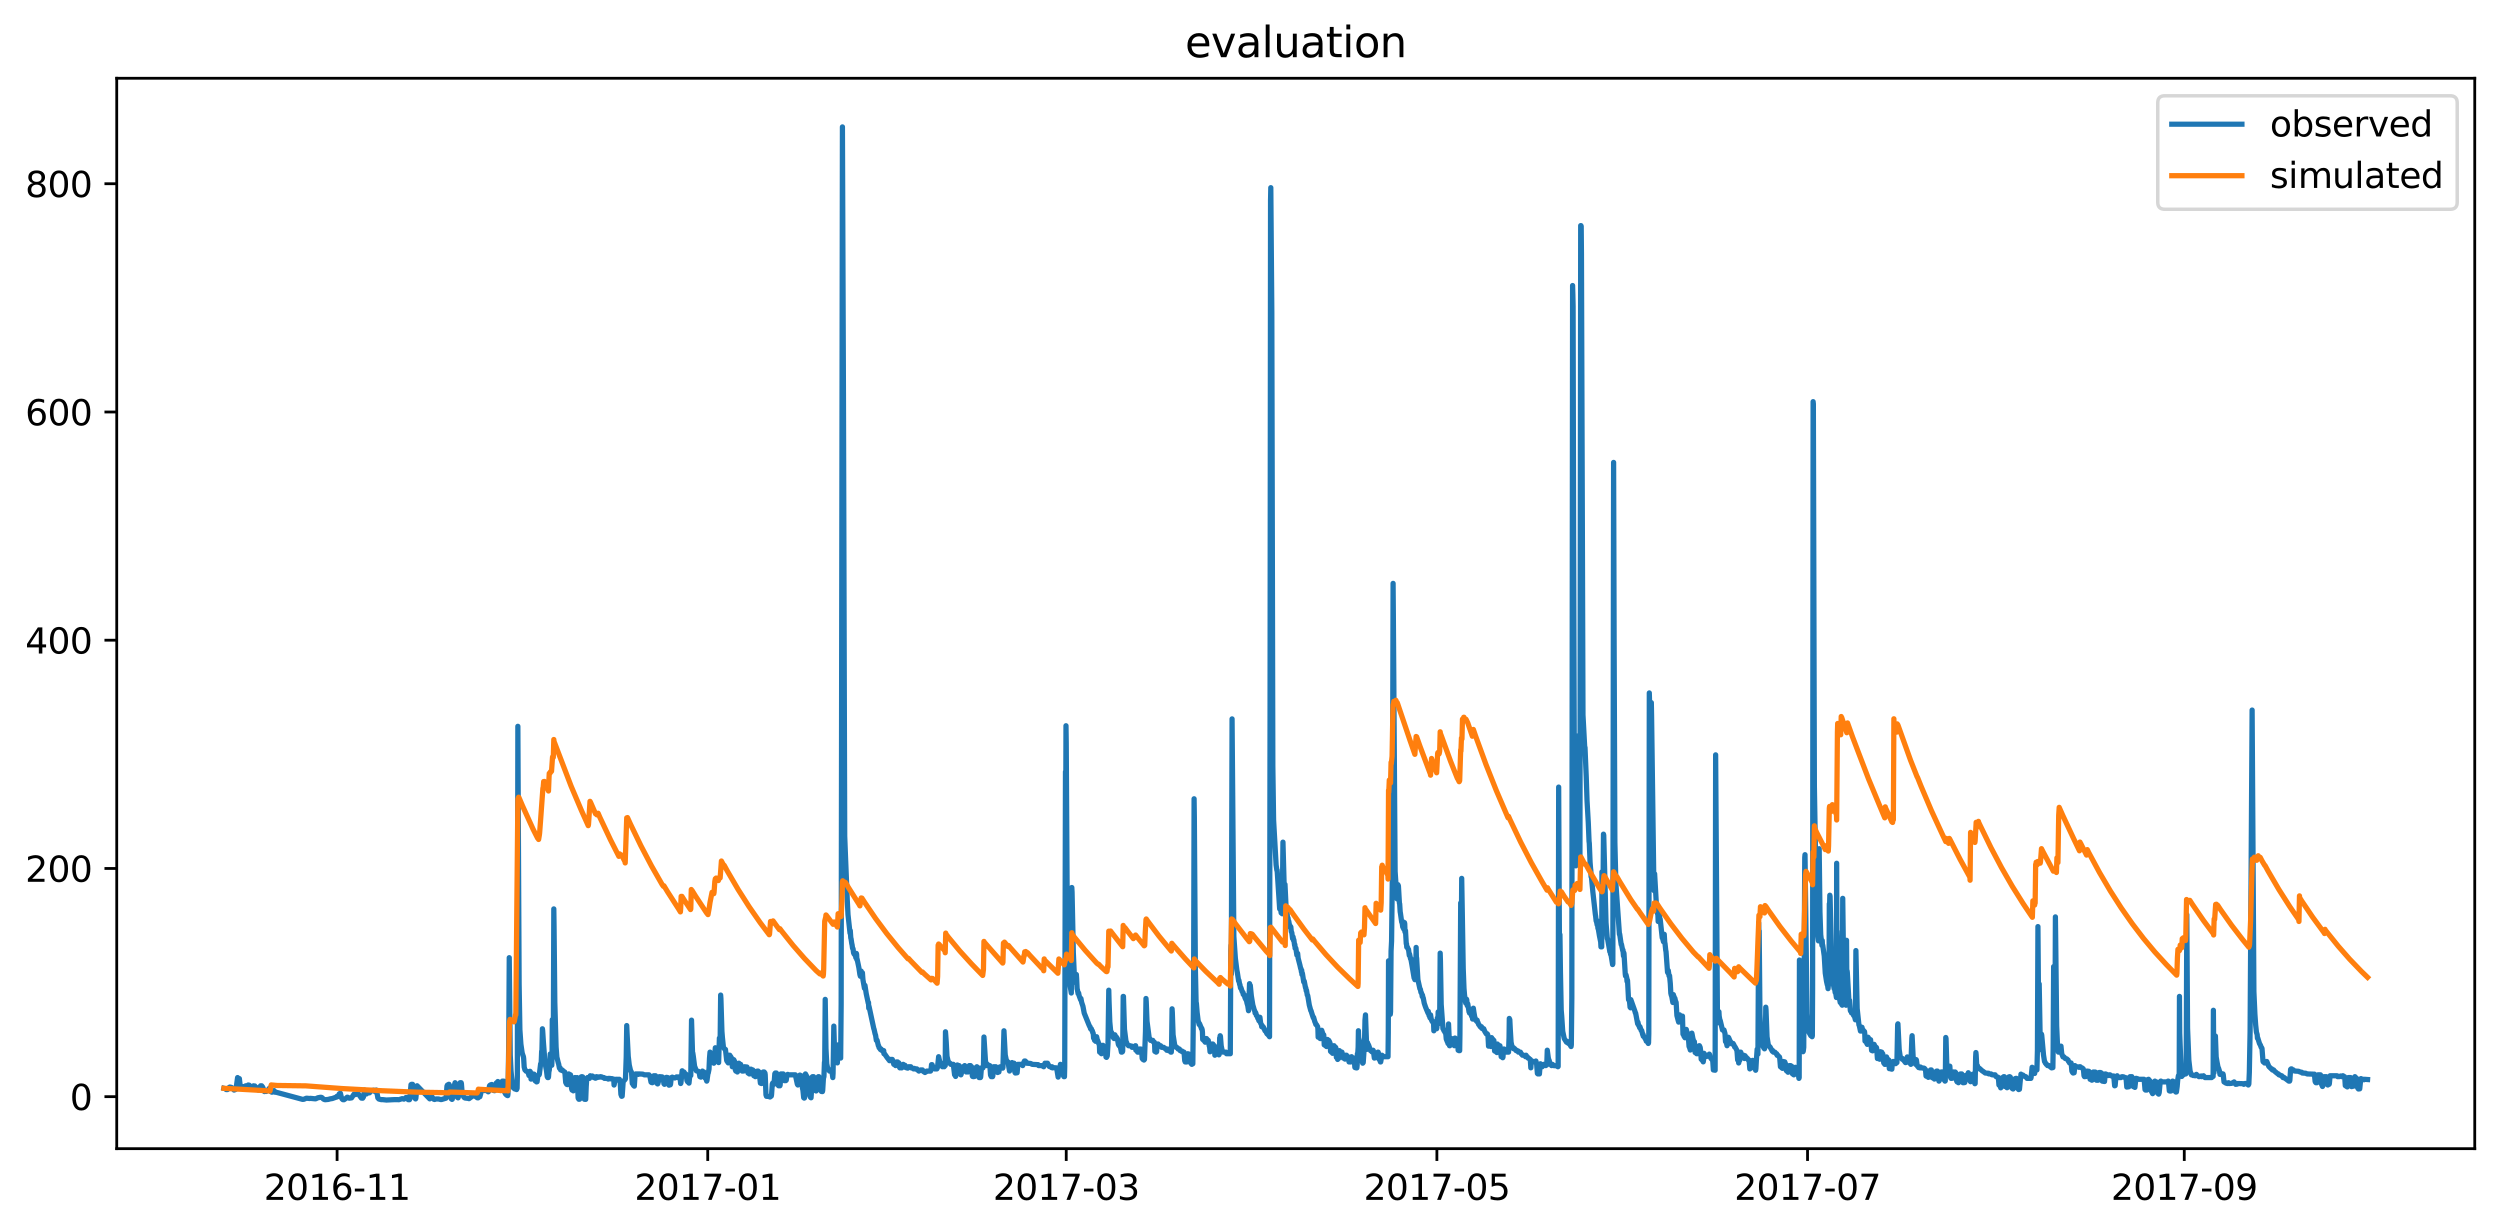 <?xml version="1.0" encoding="utf-8" standalone="no"?>
<!DOCTYPE svg PUBLIC "-//W3C//DTD SVG 1.1//EN"
  "http://www.w3.org/Graphics/SVG/1.1/DTD/svg11.dtd">
<svg xmlns:xlink="http://www.w3.org/1999/xlink" width="712.898pt" height="351.436pt" viewBox="0 0 712.898 351.436" xmlns="http://www.w3.org/2000/svg" version="1.1">
 <defs>
  <style type="text/css">*{stroke-linejoin: round; stroke-linecap: butt}</style>
 </defs>
 <g id="figure_1">
  <g id="patch_1">
   <path d="M 0 351.436 
L 712.898 351.436 
L 712.898 0 
L 0 0 
z
" style="fill: #ffffff"/>
  </g>
  <g id="axes_1">
   <g id="patch_2">
    <path d="M 33.288 327.558 
L 705.697 327.558 
L 705.697 22.318 
L 33.288 22.318 
z
" style="fill: #ffffff"/>
   </g>
   <g id="matplotlib.axis_1">
    <g id="xtick_1">
     <g id="line2d_1">
      <defs>
       <path id="m76d5e3eb08" d="M 0 0 
L 0 3.5 
" style="stroke: #000000; stroke-width: 0.8"/>
      </defs>
      <g>
       <use xlink:href="#m76d5e3eb08" x="96.123" y="327.558" style="stroke: #000000; stroke-width: 0.8"/>
      </g>
     </g>
     <g id="text_1">
      <!-- 2016-11 -->
      <g transform="translate(75.232 342.157) scale(0.1 -0.1)">
       <defs>
        <path id="DejaVuSans-32" d="M 1228 531 
L 3431 531 
L 3431 0 
L 469 0 
L 469 531 
Q 828 903 1448 1529 
Q 2069 2156 2228 2338 
Q 2531 2678 2651 2914 
Q 2772 3150 2772 3378 
Q 2772 3750 2511 3984 
Q 2250 4219 1831 4219 
Q 1534 4219 1204 4116 
Q 875 4013 500 3803 
L 500 4441 
Q 881 4594 1212 4672 
Q 1544 4750 1819 4750 
Q 2544 4750 2975 4387 
Q 3406 4025 3406 3419 
Q 3406 3131 3298 2873 
Q 3191 2616 2906 2266 
Q 2828 2175 2409 1742 
Q 1991 1309 1228 531 
z
" transform="scale(0.016)"/>
        <path id="DejaVuSans-30" d="M 2034 4250 
Q 1547 4250 1301 3770 
Q 1056 3291 1056 2328 
Q 1056 1369 1301 889 
Q 1547 409 2034 409 
Q 2525 409 2770 889 
Q 3016 1369 3016 2328 
Q 3016 3291 2770 3770 
Q 2525 4250 2034 4250 
z
M 2034 4750 
Q 2819 4750 3233 4129 
Q 3647 3509 3647 2328 
Q 3647 1150 3233 529 
Q 2819 -91 2034 -91 
Q 1250 -91 836 529 
Q 422 1150 422 2328 
Q 422 3509 836 4129 
Q 1250 4750 2034 4750 
z
" transform="scale(0.016)"/>
        <path id="DejaVuSans-31" d="M 794 531 
L 1825 531 
L 1825 4091 
L 703 3866 
L 703 4441 
L 1819 4666 
L 2450 4666 
L 2450 531 
L 3481 531 
L 3481 0 
L 794 0 
L 794 531 
z
" transform="scale(0.016)"/>
        <path id="DejaVuSans-36" d="M 2113 2584 
Q 1688 2584 1439 2293 
Q 1191 2003 1191 1497 
Q 1191 994 1439 701 
Q 1688 409 2113 409 
Q 2538 409 2786 701 
Q 3034 994 3034 1497 
Q 3034 2003 2786 2293 
Q 2538 2584 2113 2584 
z
M 3366 4563 
L 3366 3988 
Q 3128 4100 2886 4159 
Q 2644 4219 2406 4219 
Q 1781 4219 1451 3797 
Q 1122 3375 1075 2522 
Q 1259 2794 1537 2939 
Q 1816 3084 2150 3084 
Q 2853 3084 3261 2657 
Q 3669 2231 3669 1497 
Q 3669 778 3244 343 
Q 2819 -91 2113 -91 
Q 1303 -91 875 529 
Q 447 1150 447 2328 
Q 447 3434 972 4092 
Q 1497 4750 2381 4750 
Q 2619 4750 2861 4703 
Q 3103 4656 3366 4563 
z
" transform="scale(0.016)"/>
        <path id="DejaVuSans-2d" d="M 313 2009 
L 1997 2009 
L 1997 1497 
L 313 1497 
L 313 2009 
z
" transform="scale(0.016)"/>
       </defs>
       <use xlink:href="#DejaVuSans-32"/>
       <use xlink:href="#DejaVuSans-30" x="63.623"/>
       <use xlink:href="#DejaVuSans-31" x="127.246"/>
       <use xlink:href="#DejaVuSans-36" x="190.869"/>
       <use xlink:href="#DejaVuSans-2d" x="254.492"/>
       <use xlink:href="#DejaVuSans-31" x="290.576"/>
       <use xlink:href="#DejaVuSans-31" x="354.199"/>
      </g>
     </g>
    </g>
    <g id="xtick_2">
     <g id="line2d_2">
      <g>
       <use xlink:href="#m76d5e3eb08" x="201.818" y="327.558" style="stroke: #000000; stroke-width: 0.8"/>
      </g>
     </g>
     <g id="text_2">
      <!-- 2017-01 -->
      <g transform="translate(180.926 342.157) scale(0.1 -0.1)">
       <defs>
        <path id="DejaVuSans-37" d="M 525 4666 
L 3525 4666 
L 3525 4397 
L 1831 0 
L 1172 0 
L 2766 4134 
L 525 4134 
L 525 4666 
z
" transform="scale(0.016)"/>
       </defs>
       <use xlink:href="#DejaVuSans-32"/>
       <use xlink:href="#DejaVuSans-30" x="63.623"/>
       <use xlink:href="#DejaVuSans-31" x="127.246"/>
       <use xlink:href="#DejaVuSans-37" x="190.869"/>
       <use xlink:href="#DejaVuSans-2d" x="254.492"/>
       <use xlink:href="#DejaVuSans-30" x="290.576"/>
       <use xlink:href="#DejaVuSans-31" x="354.199"/>
      </g>
     </g>
    </g>
    <g id="xtick_3">
     <g id="line2d_3">
      <g>
       <use xlink:href="#m76d5e3eb08" x="304.047" y="327.558" style="stroke: #000000; stroke-width: 0.8"/>
      </g>
     </g>
     <g id="text_3">
      <!-- 2017-03 -->
      <g transform="translate(283.156 342.157) scale(0.1 -0.1)">
       <defs>
        <path id="DejaVuSans-33" d="M 2597 2516 
Q 3050 2419 3304 2112 
Q 3559 1806 3559 1356 
Q 3559 666 3084 287 
Q 2609 -91 1734 -91 
Q 1441 -91 1130 -33 
Q 819 25 488 141 
L 488 750 
Q 750 597 1062 519 
Q 1375 441 1716 441 
Q 2309 441 2620 675 
Q 2931 909 2931 1356 
Q 2931 1769 2642 2001 
Q 2353 2234 1838 2234 
L 1294 2234 
L 1294 2753 
L 1863 2753 
Q 2328 2753 2575 2939 
Q 2822 3125 2822 3475 
Q 2822 3834 2567 4026 
Q 2313 4219 1838 4219 
Q 1578 4219 1281 4162 
Q 984 4106 628 3988 
L 628 4550 
Q 988 4650 1302 4700 
Q 1616 4750 1894 4750 
Q 2613 4750 3031 4423 
Q 3450 4097 3450 3541 
Q 3450 3153 3228 2886 
Q 3006 2619 2597 2516 
z
" transform="scale(0.016)"/>
       </defs>
       <use xlink:href="#DejaVuSans-32"/>
       <use xlink:href="#DejaVuSans-30" x="63.623"/>
       <use xlink:href="#DejaVuSans-31" x="127.246"/>
       <use xlink:href="#DejaVuSans-37" x="190.869"/>
       <use xlink:href="#DejaVuSans-2d" x="254.492"/>
       <use xlink:href="#DejaVuSans-30" x="290.576"/>
       <use xlink:href="#DejaVuSans-33" x="354.199"/>
      </g>
     </g>
    </g>
    <g id="xtick_4">
     <g id="line2d_4">
      <g>
       <use xlink:href="#m76d5e3eb08" x="409.742" y="327.558" style="stroke: #000000; stroke-width: 0.8"/>
      </g>
     </g>
     <g id="text_4">
      <!-- 2017-05 -->
      <g transform="translate(388.85 342.157) scale(0.1 -0.1)">
       <defs>
        <path id="DejaVuSans-35" d="M 691 4666 
L 3169 4666 
L 3169 4134 
L 1269 4134 
L 1269 2991 
Q 1406 3038 1543 3061 
Q 1681 3084 1819 3084 
Q 2600 3084 3056 2656 
Q 3513 2228 3513 1497 
Q 3513 744 3044 326 
Q 2575 -91 1722 -91 
Q 1428 -91 1123 -41 
Q 819 9 494 109 
L 494 744 
Q 775 591 1075 516 
Q 1375 441 1709 441 
Q 2250 441 2565 725 
Q 2881 1009 2881 1497 
Q 2881 1984 2565 2268 
Q 2250 2553 1709 2553 
Q 1456 2553 1204 2497 
Q 953 2441 691 2322 
L 691 4666 
z
" transform="scale(0.016)"/>
       </defs>
       <use xlink:href="#DejaVuSans-32"/>
       <use xlink:href="#DejaVuSans-30" x="63.623"/>
       <use xlink:href="#DejaVuSans-31" x="127.246"/>
       <use xlink:href="#DejaVuSans-37" x="190.869"/>
       <use xlink:href="#DejaVuSans-2d" x="254.492"/>
       <use xlink:href="#DejaVuSans-30" x="290.576"/>
       <use xlink:href="#DejaVuSans-35" x="354.199"/>
      </g>
     </g>
    </g>
    <g id="xtick_5">
     <g id="line2d_5">
      <g>
       <use xlink:href="#m76d5e3eb08" x="515.436" y="327.558" style="stroke: #000000; stroke-width: 0.8"/>
      </g>
     </g>
     <g id="text_5">
      <!-- 2017-07 -->
      <g transform="translate(494.545 342.157) scale(0.1 -0.1)">
       <use xlink:href="#DejaVuSans-32"/>
       <use xlink:href="#DejaVuSans-30" x="63.623"/>
       <use xlink:href="#DejaVuSans-31" x="127.246"/>
       <use xlink:href="#DejaVuSans-37" x="190.869"/>
       <use xlink:href="#DejaVuSans-2d" x="254.492"/>
       <use xlink:href="#DejaVuSans-30" x="290.576"/>
       <use xlink:href="#DejaVuSans-37" x="354.199"/>
      </g>
     </g>
    </g>
    <g id="xtick_6">
     <g id="line2d_6">
      <g>
       <use xlink:href="#m76d5e3eb08" x="622.864" y="327.558" style="stroke: #000000; stroke-width: 0.8"/>
      </g>
     </g>
     <g id="text_6">
      <!-- 2017-09 -->
      <g transform="translate(601.972 342.157) scale(0.1 -0.1)">
       <defs>
        <path id="DejaVuSans-39" d="M 703 97 
L 703 672 
Q 941 559 1184 500 
Q 1428 441 1663 441 
Q 2288 441 2617 861 
Q 2947 1281 2994 2138 
Q 2813 1869 2534 1725 
Q 2256 1581 1919 1581 
Q 1219 1581 811 2004 
Q 403 2428 403 3163 
Q 403 3881 828 4315 
Q 1253 4750 1959 4750 
Q 2769 4750 3195 4129 
Q 3622 3509 3622 2328 
Q 3622 1225 3098 567 
Q 2575 -91 1691 -91 
Q 1453 -91 1209 -44 
Q 966 3 703 97 
z
M 1959 2075 
Q 2384 2075 2632 2365 
Q 2881 2656 2881 3163 
Q 2881 3666 2632 3958 
Q 2384 4250 1959 4250 
Q 1534 4250 1286 3958 
Q 1038 3666 1038 3163 
Q 1038 2656 1286 2365 
Q 1534 2075 1959 2075 
z
" transform="scale(0.016)"/>
       </defs>
       <use xlink:href="#DejaVuSans-32"/>
       <use xlink:href="#DejaVuSans-30" x="63.623"/>
       <use xlink:href="#DejaVuSans-31" x="127.246"/>
       <use xlink:href="#DejaVuSans-37" x="190.869"/>
       <use xlink:href="#DejaVuSans-2d" x="254.492"/>
       <use xlink:href="#DejaVuSans-30" x="290.576"/>
       <use xlink:href="#DejaVuSans-39" x="354.199"/>
      </g>
     </g>
    </g>
   </g>
   <g id="matplotlib.axis_2">
    <g id="ytick_1">
     <g id="line2d_7">
      <defs>
       <path id="m332c15a92e" d="M 0 0 
L -3.5 0 
" style="stroke: #000000; stroke-width: 0.8"/>
      </defs>
      <g>
       <use xlink:href="#m332c15a92e" x="33.288" y="312.733" style="stroke: #000000; stroke-width: 0.8"/>
      </g>
     </g>
     <g id="text_7">
      <!-- 0 -->
      <g transform="translate(19.925 316.533) scale(0.1 -0.1)">
       <use xlink:href="#DejaVuSans-30"/>
      </g>
     </g>
    </g>
    <g id="ytick_2">
     <g id="line2d_8">
      <g>
       <use xlink:href="#m332c15a92e" x="33.288" y="247.65" style="stroke: #000000; stroke-width: 0.8"/>
      </g>
     </g>
     <g id="text_8">
      <!-- 200 -->
      <g transform="translate(7.2 251.449) scale(0.1 -0.1)">
       <use xlink:href="#DejaVuSans-32"/>
       <use xlink:href="#DejaVuSans-30" x="63.623"/>
       <use xlink:href="#DejaVuSans-30" x="127.246"/>
      </g>
     </g>
    </g>
    <g id="ytick_3">
     <g id="line2d_9">
      <g>
       <use xlink:href="#m332c15a92e" x="33.288" y="182.566" style="stroke: #000000; stroke-width: 0.8"/>
      </g>
     </g>
     <g id="text_9">
      <!-- 400 -->
      <g transform="translate(7.2 186.365) scale(0.1 -0.1)">
       <defs>
        <path id="DejaVuSans-34" d="M 2419 4116 
L 825 1625 
L 2419 1625 
L 2419 4116 
z
M 2253 4666 
L 3047 4666 
L 3047 1625 
L 3713 1625 
L 3713 1100 
L 3047 1100 
L 3047 0 
L 2419 0 
L 2419 1100 
L 313 1100 
L 313 1709 
L 2253 4666 
z
" transform="scale(0.016)"/>
       </defs>
       <use xlink:href="#DejaVuSans-34"/>
       <use xlink:href="#DejaVuSans-30" x="63.623"/>
       <use xlink:href="#DejaVuSans-30" x="127.246"/>
      </g>
     </g>
    </g>
    <g id="ytick_4">
     <g id="line2d_10">
      <g>
       <use xlink:href="#m332c15a92e" x="33.288" y="117.482" style="stroke: #000000; stroke-width: 0.8"/>
      </g>
     </g>
     <g id="text_10">
      <!-- 600 -->
      <g transform="translate(7.2 121.281) scale(0.1 -0.1)">
       <use xlink:href="#DejaVuSans-36"/>
       <use xlink:href="#DejaVuSans-30" x="63.623"/>
       <use xlink:href="#DejaVuSans-30" x="127.246"/>
      </g>
     </g>
    </g>
    <g id="ytick_5">
     <g id="line2d_11">
      <g>
       <use xlink:href="#m332c15a92e" x="33.288" y="52.399" style="stroke: #000000; stroke-width: 0.8"/>
      </g>
     </g>
     <g id="text_11">
      <!-- 800 -->
      <g transform="translate(7.2 56.198) scale(0.1 -0.1)">
       <defs>
        <path id="DejaVuSans-38" d="M 2034 2216 
Q 1584 2216 1326 1975 
Q 1069 1734 1069 1313 
Q 1069 891 1326 650 
Q 1584 409 2034 409 
Q 2484 409 2743 651 
Q 3003 894 3003 1313 
Q 3003 1734 2745 1975 
Q 2488 2216 2034 2216 
z
M 1403 2484 
Q 997 2584 770 2862 
Q 544 3141 544 3541 
Q 544 4100 942 4425 
Q 1341 4750 2034 4750 
Q 2731 4750 3128 4425 
Q 3525 4100 3525 3541 
Q 3525 3141 3298 2862 
Q 3072 2584 2669 2484 
Q 3125 2378 3379 2068 
Q 3634 1759 3634 1313 
Q 3634 634 3220 271 
Q 2806 -91 2034 -91 
Q 1263 -91 848 271 
Q 434 634 434 1313 
Q 434 1759 690 2068 
Q 947 2378 1403 2484 
z
M 1172 3481 
Q 1172 3119 1398 2916 
Q 1625 2713 2034 2713 
Q 2441 2713 2670 2916 
Q 2900 3119 2900 3481 
Q 2900 3844 2670 4047 
Q 2441 4250 2034 4250 
Q 1625 4250 1398 4047 
Q 1172 3844 1172 3481 
z
" transform="scale(0.016)"/>
       </defs>
       <use xlink:href="#DejaVuSans-38"/>
       <use xlink:href="#DejaVuSans-30" x="63.623"/>
       <use xlink:href="#DejaVuSans-30" x="127.246"/>
      </g>
     </g>
    </g>
   </g>
   <g id="line2d_12">
    <path d="M 63.852 310.342 
L 64.213 310.439 
L 64.501 310.699 
L 64.862 310.699 
L 65.151 310.26 
L 65.512 309.984 
L 66.017 310.081 
L 66.306 310.342 
L 66.378 310.342 
L 66.739 310.843 
L 67.028 310.735 
L 67.1 310.699 
L 67.389 309.943 
L 67.75 307.283 
L 68.039 307.901 
L 68.111 307.966 
L 68.256 307.575 
L 68.472 309.455 
L 68.761 309.902 
L 69.916 309.821 
L 70.06 309.626 
L 70.133 309.723 
L 70.205 309.626 
L 70.349 309.723 
L 70.494 309.626 
L 70.566 309.626 
L 70.782 309.398 
L 71.071 309.455 
L 71.432 310.081 
L 71.721 309.821 
L 71.938 309.821 
L 72.154 309.723 
L 72.298 309.626 
L 72.443 309.984 
L 72.515 309.821 
L 72.659 309.674 
L 72.804 309.984 
L 73.165 310.081 
L 73.526 310.439 
L 73.67 310.807 
L 73.742 310.699 
L 74.32 309.626 
L 74.392 309.772 
L 74.464 309.723 
L 74.609 309.626 
L 74.753 309.821 
L 74.898 309.984 
L 75.403 311.275 
L 75.547 311.171 
L 75.836 311.136 
L 75.908 311.24 
L 76.269 310.843 
L 76.558 310.807 
L 76.847 310.301 
L 77.136 311.206 
L 77.497 311.441 
L 77.785 311.409 
L 78.146 310.992 
L 78.291 311.171 
L 78.507 311.472 
L 78.58 311.409 
L 79.013 311.536 
L 86.304 313.501 
L 86.665 313.456 
L 87.387 313.16 
L 88.254 313.246 
L 88.543 313.212 
L 89.986 313.348 
L 90.636 313.043 
L 91.214 312.933 
L 91.503 312.896 
L 91.791 312.971 
L 92.225 313.407 
L 92.658 313.596 
L 93.596 313.509 
L 94.174 313.348 
L 94.751 313.257 
L 95.762 312.896 
L 95.979 312.851 
L 96.051 312.644 
L 96.123 312.733 
L 96.34 312.711 
L 96.773 311.894 
L 97.062 311.75 
L 97.278 312.666 
L 97.495 313.324 
L 97.784 313.581 
L 98.072 313.601 
L 98.65 313.21 
L 99.011 312.877 
L 99.155 312.896 
L 99.372 313.007 
L 99.589 313.16 
L 100.238 313.075 
L 100.96 312.001 
L 101.105 312.091 
L 101.393 312.122 
L 101.61 312.001 
L 101.827 312.001 
L 102.26 312.031 
L 103.054 313.134 
L 103.415 313.16 
L 103.631 312.816 
L 103.776 312.291 
L 103.92 310.843 
L 103.992 310.992 
L 104.137 310.992 
L 104.498 311.947 
L 104.714 311.659 
L 105.364 311.629 
L 105.942 310.992 
L 106.447 310.918 
L 106.592 310.88 
L 106.736 311.136 
L 107.097 311.376 
L 107.313 310.843 
L 107.386 310.953 
L 107.747 313.07 
L 108.035 313.397 
L 108.685 313.566 
L 109.118 313.566 
L 110.201 313.684 
L 112.367 313.574 
L 113.378 313.574 
L 113.739 313.596 
L 114.677 313.291 
L 115.183 313.426 
L 115.399 313.291 
L 115.76 312.971 
L 116.194 313.005 
L 116.41 313.581 
L 116.771 313.588 
L 116.843 313.428 
L 117.204 309.3 
L 117.349 309.203 
L 117.493 309.398 
L 117.637 309.203 
L 117.71 309.357 
L 117.998 312.32 
L 118.287 313.134 
L 118.504 313.368 
L 118.576 313.243 
L 118.937 309.617 
L 122.547 313.348 
L 122.908 313.025 
L 123.197 312.755 
L 123.341 313.007 
L 123.702 313.456 
L 123.918 313.526 
L 124.279 313.387 
L 125.074 313.387 
L 125.796 313.566 
L 126.301 313.417 
L 127.167 313.16 
L 127.24 312.722 
L 127.456 309.707 
L 127.6 309.398 
L 127.673 309.512 
L 127.961 309.203 
L 128.034 309.203 
L 128.106 309.357 
L 128.395 312.398 
L 128.683 313.337 
L 128.9 313.501 
L 128.972 313.435 
L 129.117 312.143 
L 129.405 309.943 
L 129.694 309.032 
L 129.766 308.747 
L 129.839 308.975 
L 130.127 312.064 
L 130.416 312.896 
L 130.633 313.059 
L 130.705 312.781 
L 130.994 309.194 
L 131.21 308.747 
L 131.499 308.747 
L 131.571 308.967 
L 131.788 311.807 
L 132.293 312.896 
L 132.582 313.108 
L 133.448 313.199 
L 133.737 313.291 
L 134.17 312.971 
L 134.603 312.645 
L 135.109 312.453 
L 135.542 312.645 
L 135.759 312.755 
L 136.12 313.043 
L 136.336 313.059 
L 136.481 312.915 
L 136.697 312.733 
L 136.842 312.733 
L 137.347 310.88 
L 137.636 310.843 
L 138.213 310.843 
L 138.285 310.992 
L 138.358 310.918 
L 138.646 310.843 
L 139.224 311.342 
L 139.296 311.307 
L 139.585 309.626 
L 139.802 309.398 
L 140.09 309.3 
L 140.235 309.251 
L 140.451 310.577 
L 140.74 310.955 
L 141.029 311.028 
L 141.462 308.918 
L 141.606 308.747 
L 141.751 308.69 
L 141.967 308.405 
L 142.184 310.211 
L 142.473 310.88 
L 142.545 310.88 
L 142.689 310.992 
L 142.762 310.918 
L 143.267 308.291 
L 143.411 308.462 
L 143.628 308.291 
L 143.7 308.576 
L 143.917 311.504 
L 144.206 312.031 
L 144.566 312.349 
L 144.783 312.427 
L 144.855 311.917 
L 145.072 297.081 
L 145.216 273.097 
L 145.505 300.929 
L 145.722 305.411 
L 145.866 306.884 
L 146.083 308.861 
L 146.371 310.179 
L 146.805 310.537 
L 147.238 310.577 
L 147.31 310.699 
L 147.454 310.35 
L 147.527 307.071 
L 147.671 207.119 
L 148.032 280.623 
L 148.248 293.631 
L 148.537 297.756 
L 148.898 300.254 
L 149.115 300.937 
L 149.259 301.327 
L 149.331 301.897 
L 149.476 304.272 
L 149.692 305.102 
L 149.765 305.102 
L 149.981 305.428 
L 150.27 305.493 
L 150.414 305.688 
L 150.559 305.688 
L 150.848 306.697 
L 150.92 306.567 
L 150.992 306.371 
L 151.136 305.493 
L 151.281 305.696 
L 151.425 307.714 
L 151.497 307.209 
L 151.714 306.241 
L 151.93 306.241 
L 152.147 306.502 
L 152.291 306.306 
L 152.364 306.632 
L 152.58 308.161 
L 152.725 308.291 
L 152.797 308.291 
L 153.013 308.519 
L 153.158 308.462 
L 153.374 306.762 
L 153.447 306.762 
L 153.591 306.502 
L 153.735 306.502 
L 153.808 306.306 
L 154.169 303.345 
L 154.313 303.426 
L 154.457 299.757 
L 154.53 299.961 
L 154.674 293.371 
L 154.746 293.908 
L 154.963 297.292 
L 155.396 302.824 
L 155.685 304.517 
L 155.829 305.265 
L 156.046 307.022 
L 156.19 307.283 
L 156.334 307.283 
L 156.407 307.152 
L 156.551 305.184 
L 156.623 305.265 
L 156.768 303.687 
L 156.912 300.546 
L 156.984 300.742 
L 157.345 303.776 
L 157.417 301.702 
L 157.49 290.759 
L 157.562 294.29 
L 157.778 298.407 
L 157.923 259.186 
L 157.995 264.311 
L 158.211 285.862 
L 158.572 298.521 
L 158.789 301.425 
L 159.222 303.182 
L 159.294 303.345 
L 159.511 304.517 
L 159.583 304.663 
L 159.728 304.517 
L 159.872 305.102 
L 159.944 305.029 
L 160.233 305.265 
L 160.305 305.102 
L 160.377 305.184 
L 160.955 305.688 
L 161.027 305.688 
L 161.099 306.038 
L 161.316 308.69 
L 161.605 309.203 
L 161.821 309.292 
L 162.038 306.371 
L 162.182 306.241 
L 162.615 306.502 
L 162.688 306.502 
L 162.76 306.949 
L 162.976 310.35 
L 163.121 310.843 
L 163.193 310.843 
L 163.41 310.992 
L 163.482 311.064 
L 163.554 310.95 
L 163.771 307.51 
L 163.915 307.283 
L 164.059 307.283 
L 164.132 307.396 
L 164.204 307.34 
L 164.276 307.34 
L 164.348 307.51 
L 164.565 307.283 
L 164.637 307.527 
L 164.854 313.13 
L 165.07 313.466 
L 165.287 313.443 
L 165.72 307.087 
L 165.936 307.022 
L 166.153 307.087 
L 166.225 307.47 
L 166.442 313.064 
L 166.658 313.465 
L 167.019 313.491 
L 167.164 309.821 
L 167.308 307.641 
L 167.525 307.283 
L 167.669 307.34 
L 168.03 307.51 
L 168.102 307.51 
L 168.319 306.762 
L 168.68 307.022 
L 168.896 306.827 
L 169.113 307.152 
L 169.257 307.152 
L 169.33 307.283 
L 169.402 307.218 
L 169.474 307.218 
L 169.546 307.087 
L 169.763 307.453 
L 169.835 307.453 
L 170.124 307.022 
L 170.268 307.283 
L 170.485 307.218 
L 170.557 307.087 
L 170.629 307.152 
L 171.062 307.152 
L 171.207 307.022 
L 171.568 307.087 
L 171.929 307.283 
L 172.217 307.283 
L 172.362 307.51 
L 172.506 307.453 
L 172.723 307.51 
L 173.373 307.575 
L 173.445 307.706 
L 173.589 307.51 
L 173.734 307.641 
L 173.878 307.51 
L 174.167 307.641 
L 174.383 307.575 
L 174.528 307.575 
L 174.889 307.771 
L 174.961 307.706 
L 175.033 308.023 
L 175.105 309.406 
L 175.178 309.081 
L 175.394 307.836 
L 175.611 307.771 
L 176.044 307.771 
L 176.26 308.031 
L 176.333 307.771 
L 176.405 307.836 
L 176.621 307.771 
L 176.838 308.332 
L 177.055 312.064 
L 177.271 312.622 
L 177.416 312.571 
L 177.704 308.405 
L 178.065 308.031 
L 178.282 307.771 
L 178.354 307.575 
L 178.571 301.498 
L 178.715 292.452 
L 178.787 294.087 
L 179.148 301.222 
L 179.437 303.687 
L 179.798 305.265 
L 179.942 305.493 
L 180.087 305.834 
L 180.303 308.975 
L 180.376 308.804 
L 180.592 309.455 
L 180.881 309.723 
L 181.098 306.437 
L 181.242 306.241 
L 181.964 306.241 
L 182.036 306.371 
L 182.181 306.241 
L 183.336 306.306 
L 183.697 306.502 
L 185.068 306.502 
L 185.213 306.697 
L 185.285 306.762 
L 185.646 308.576 
L 185.79 308.69 
L 185.862 308.519 
L 185.935 308.633 
L 186.007 308.747 
L 186.079 308.633 
L 186.296 306.892 
L 186.44 306.762 
L 186.945 306.762 
L 187.018 306.957 
L 187.234 308.69 
L 187.306 308.918 
L 187.379 308.747 
L 187.523 309.089 
L 187.595 309.032 
L 187.884 307.901 
L 188.028 307.022 
L 188.823 307.087 
L 188.967 307.283 
L 189.039 307.283 
L 189.111 307.405 
L 189.328 309.032 
L 189.472 309.203 
L 189.544 309.146 
L 189.761 307.34 
L 190.05 307.218 
L 190.411 307.283 
L 190.483 307.462 
L 190.7 309.349 
L 190.772 309.455 
L 190.916 309.203 
L 190.988 309.349 
L 191.061 309.203 
L 191.133 309.349 
L 191.205 309.194 
L 191.422 307.283 
L 191.638 307.283 
L 191.71 307.152 
L 191.855 307.283 
L 192.36 307.34 
L 192.432 307.396 
L 192.577 307.283 
L 192.793 307.218 
L 192.938 307.087 
L 193.226 307.283 
L 193.371 307.087 
L 193.66 307.152 
L 193.804 307.283 
L 193.876 307.218 
L 193.948 307.462 
L 194.093 308.975 
L 194.165 308.861 
L 194.526 305.346 
L 194.598 305.688 
L 194.743 306.437 
L 194.887 305.688 
L 195.031 305.688 
L 195.392 306.241 
L 195.609 306.306 
L 195.681 306.502 
L 195.898 308.161 
L 196.114 308.519 
L 196.331 308.576 
L 196.475 308.861 
L 196.692 306.762 
L 196.981 306.697 
L 197.197 290.906 
L 197.486 300.481 
L 197.558 300.254 
L 197.703 301.222 
L 198.064 304.028 
L 198.569 305.346 
L 198.786 305.428 
L 199.147 305.493 
L 199.363 305.761 
L 199.58 307.022 
L 199.868 307.152 
L 199.941 306.892 
L 200.157 305.688 
L 200.302 305.428 
L 200.374 305.558 
L 200.518 305.688 
L 200.735 305.688 
L 200.879 305.973 
L 201.096 307.453 
L 201.312 307.575 
L 201.529 308.291 
L 201.601 308.096 
L 201.89 305.981 
L 201.962 305.981 
L 202.179 304.883 
L 202.323 301.718 
L 202.468 300.026 
L 202.54 300.14 
L 202.756 300.904 
L 202.901 301.01 
L 202.973 300.367 
L 203.406 302.824 
L 203.478 302.914 
L 203.55 303.182 
L 203.623 303.003 
L 203.767 301.506 
L 203.984 298.781 
L 204.633 302.556 
L 204.778 302.824 
L 204.85 302.824 
L 204.922 303.003 
L 205.139 296.023 
L 205.355 296.804 
L 205.5 283.755 
L 205.572 284.731 
L 205.861 294.087 
L 206.005 295.885 
L 206.294 298.659 
L 206.727 299.261 
L 206.871 299.261 
L 207.232 302.466 
L 207.666 303.093 
L 207.738 303.003 
L 207.882 300.904 
L 208.099 300.904 
L 208.243 301.327 
L 208.315 301.222 
L 208.604 301.718 
L 208.676 302.092 
L 208.821 304.191 
L 209.037 302.108 
L 209.254 302.198 
L 209.543 302.816 
L 209.687 305.102 
L 209.831 305.428 
L 210.048 305.493 
L 210.265 305.688 
L 210.337 305.542 
L 210.553 303.264 
L 210.698 303.182 
L 210.914 303.508 
L 211.203 303.508 
L 211.492 305.184 
L 211.636 305.428 
L 212.07 305.411 
L 212.286 304.191 
L 213.008 304.272 
L 213.297 305.981 
L 213.441 305.981 
L 213.658 306.241 
L 213.802 306.241 
L 214.091 304.883 
L 214.163 304.883 
L 214.308 305.102 
L 214.669 305.102 
L 214.741 305.265 
L 214.957 306.762 
L 215.174 306.827 
L 215.391 307.022 
L 215.535 306.957 
L 215.752 305.493 
L 215.824 305.558 
L 215.968 305.428 
L 216.185 305.428 
L 216.329 305.688 
L 216.474 305.688 
L 216.834 308.861 
L 217.123 308.975 
L 217.195 308.975 
L 217.268 308.747 
L 217.484 305.908 
L 217.629 305.688 
L 217.917 305.688 
L 218.062 305.908 
L 218.134 305.981 
L 218.206 306.493 
L 218.423 312.205 
L 218.567 312.622 
L 218.928 312.645 
L 219.145 312.645 
L 219.578 312.818 
L 219.939 312.551 
L 220.011 312.166 
L 220.228 309.089 
L 220.372 308.804 
L 220.516 309.203 
L 220.661 309.203 
L 220.733 308.975 
L 220.95 306.176 
L 221.094 305.981 
L 221.383 305.981 
L 221.672 306.502 
L 221.888 309.455 
L 222.033 309.626 
L 222.394 309.626 
L 222.466 309.406 
L 222.682 306.241 
L 223.332 306.241 
L 223.404 306.437 
L 223.621 307.966 
L 223.693 308.161 
L 223.837 308.031 
L 224.054 308.161 
L 224.198 308.031 
L 224.415 306.502 
L 224.559 306.437 
L 224.632 306.371 
L 224.776 306.502 
L 224.92 306.502 
L 226.798 306.502 
L 227.375 309.194 
L 227.519 309.398 
L 227.664 308.69 
L 227.88 306.762 
L 228.097 306.567 
L 228.458 306.762 
L 228.53 306.762 
L 228.602 307.014 
L 228.819 310.26 
L 228.963 310.876 
L 229.18 313.007 
L 229.324 313.134 
L 229.397 313.094 
L 229.685 306.241 
L 230.335 307.462 
L 230.479 310.641 
L 230.552 310.605 
L 230.624 310.041 
L 230.84 312.237 
L 231.057 312.837 
L 231.274 313.043 
L 231.346 311.993 
L 231.562 307.152 
L 231.707 307.022 
L 231.996 307.022 
L 232.068 307.209 
L 232.284 310.735 
L 232.501 310.992 
L 232.645 310.992 
L 232.718 311.1 
L 232.79 311.028 
L 232.862 310.792 
L 233.079 307.34 
L 233.367 307.022 
L 233.512 307.022 
L 233.656 307.283 
L 233.728 307.283 
L 233.8 307.527 
L 234.017 310.918 
L 234.234 311.24 
L 234.522 311.275 
L 234.595 310.985 
L 234.811 307.396 
L 234.883 307.283 
L 234.956 306.957 
L 235.1 302.914 
L 235.172 303.093 
L 235.317 284.983 
L 235.533 299.001 
L 235.75 303.345 
L 235.966 304.435 
L 236.544 305.428 
L 237.049 305.428 
L 237.266 305.761 
L 237.482 307.283 
L 237.555 306.054 
L 237.771 292.606 
L 237.916 297.683 
L 238.06 300.359 
L 238.132 299.814 
L 238.638 303.003 
L 238.782 303.093 
L 238.999 297.959 
L 239.071 297.959 
L 239.215 299.375 
L 239.504 301.327 
L 239.721 301.718 
L 239.865 286.334 
L 240.226 36.193 
L 240.515 112.585 
L 240.876 238.44 
L 241.092 244.054 
L 241.598 256.501 
L 241.814 260.813 
L 242.392 266.101 
L 242.464 265.369 
L 242.608 267.484 
L 242.681 267.647 
L 242.897 269.111 
L 242.969 269.355 
L 243.114 270.413 
L 243.186 270.413 
L 243.258 270.575 
L 243.403 271.714 
L 243.547 272.04 
L 243.619 271.877 
L 243.836 272.365 
L 243.908 272.609 
L 243.98 272.365 
L 244.052 273.097 
L 244.124 272.853 
L 244.197 271.877 
L 244.269 272.121 
L 244.341 273.667 
L 244.413 273.504 
L 244.919 275.945 
L 245.207 277.897 
L 245.352 278.385 
L 245.568 276.921 
L 245.641 277.165 
L 245.785 277.409 
L 245.857 278.385 
L 245.929 277.409 
L 246.074 279.362 
L 246.507 281.819 
L 246.651 280.989 
L 247.012 283.356 
L 247.59 286.065 
L 247.662 285.87 
L 247.734 287.497 
L 247.806 286.96 
L 249.178 293.355 
L 249.25 293.501 
L 249.539 294.803 
L 249.684 295.218 
L 249.9 296.674 
L 249.972 296.674 
L 250.045 296.544 
L 250.117 296.674 
L 250.478 298.203 
L 250.55 298.203 
L 250.694 298.781 
L 250.839 298.781 
L 250.983 299.147 
L 251.055 299.261 
L 251.127 299.147 
L 251.2 299.375 
L 251.272 299.147 
L 251.416 299.489 
L 251.561 299.603 
L 251.705 299.603 
L 251.777 299.814 
L 251.849 299.708 
L 251.922 299.708 
L 251.994 299.595 
L 252.066 300.481 
L 252.138 300.367 
L 253.077 301.718 
L 253.221 301.816 
L 253.366 302.108 
L 253.582 302.108 
L 253.654 302.466 
L 253.727 302.287 
L 253.871 302.108 
L 254.448 302.108 
L 254.882 303.508 
L 255.17 303.597 
L 255.387 303.866 
L 255.604 302.824 
L 255.965 302.824 
L 256.109 303.182 
L 256.181 303.093 
L 256.253 303.182 
L 256.326 303.093 
L 256.542 304.435 
L 256.614 304.517 
L 256.687 304.435 
L 257.12 304.517 
L 257.336 303.776 
L 257.409 303.866 
L 257.553 303.508 
L 257.697 303.866 
L 258.058 303.768 
L 258.13 304.354 
L 258.203 304.191 
L 258.347 304.435 
L 258.564 304.517 
L 258.852 304.59 
L 259.069 304.191 
L 259.719 304.191 
L 259.863 304.517 
L 260.224 304.59 
L 260.513 304.809 
L 260.585 304.663 
L 260.657 304.736 
L 260.73 304.663 
L 260.802 304.809 
L 260.874 304.736 
L 261.091 304.809 
L 261.451 304.809 
L 261.596 305.102 
L 261.812 305.102 
L 261.957 305.346 
L 262.029 305.428 
L 262.101 305.346 
L 262.39 305.265 
L 262.534 305.102 
L 263.04 305.102 
L 263.329 305.558 
L 263.401 305.493 
L 263.545 305.688 
L 263.69 305.688 
L 263.762 305.834 
L 263.906 305.688 
L 264.123 305.623 
L 264.267 305.428 
L 265.35 305.428 
L 265.494 304.956 
L 265.639 303.597 
L 265.711 303.687 
L 265.783 303.597 
L 266 304.191 
L 266.072 304.191 
L 266.216 304.517 
L 266.361 304.59 
L 266.505 304.809 
L 267.155 304.809 
L 267.299 304.517 
L 267.444 303.426 
L 267.66 301.327 
L 267.805 302.011 
L 268.166 303.508 
L 268.743 304.191 
L 268.815 304.11 
L 268.888 303.264 
L 268.96 303.516 
L 269.176 304.191 
L 269.249 304.191 
L 269.393 303.866 
L 269.537 303.866 
L 269.61 294.225 
L 269.682 295.12 
L 269.826 297.186 
L 270.043 301.222 
L 270.332 302.466 
L 270.548 302.914 
L 270.765 303.182 
L 270.909 303.182 
L 271.126 303.508 
L 271.848 303.508 
L 272.209 306.502 
L 272.425 306.567 
L 272.497 306.957 
L 272.57 306.762 
L 272.786 303.866 
L 272.931 303.866 
L 273.003 303.687 
L 273.147 303.866 
L 273.508 303.866 
L 273.58 304.028 
L 273.797 305.688 
L 273.869 305.688 
L 273.941 305.9 
L 274.014 306.502 
L 274.086 306.306 
L 274.23 305.688 
L 274.375 305.428 
L 274.447 305.493 
L 274.663 304.191 
L 274.808 304.11 
L 275.096 303.866 
L 275.241 304.11 
L 275.313 304.11 
L 275.53 305.688 
L 275.891 305.623 
L 275.963 305.428 
L 276.035 305.688 
L 276.179 305.428 
L 276.396 303.866 
L 276.757 303.866 
L 276.901 304.191 
L 276.974 304.11 
L 277.046 304.191 
L 277.262 306.762 
L 277.335 306.957 
L 277.407 306.697 
L 277.551 307.022 
L 277.912 306.957 
L 278.129 304.517 
L 278.418 304.435 
L 278.562 304.191 
L 278.706 304.517 
L 278.778 304.354 
L 278.851 304.818 
L 279.067 307.022 
L 279.212 307.283 
L 279.573 307.283 
L 279.645 307.152 
L 279.861 304.517 
L 280.295 304.517 
L 280.439 304.11 
L 280.583 295.714 
L 281.017 302.556 
L 281.378 303.866 
L 281.522 303.597 
L 281.594 303.508 
L 281.811 303.866 
L 282.244 303.866 
L 282.316 304.492 
L 282.46 306.567 
L 282.677 307.022 
L 282.894 306.957 
L 283.038 307.022 
L 283.11 306.827 
L 283.327 304.191 
L 283.977 304.191 
L 284.265 305.688 
L 284.41 305.688 
L 284.482 305.834 
L 284.626 305.688 
L 284.843 305.688 
L 285.06 304.272 
L 285.276 304.191 
L 285.493 304.435 
L 285.709 304.517 
L 285.926 304.59 
L 285.998 304.354 
L 286.287 293.94 
L 286.648 300.799 
L 286.937 302.198 
L 287.298 302.824 
L 287.442 302.824 
L 287.731 304.59 
L 287.875 305.411 
L 288.02 304.354 
L 288.164 304.191 
L 288.308 304.272 
L 288.525 303.182 
L 288.597 303.003 
L 288.741 303.182 
L 289.175 303.182 
L 289.247 303.687 
L 289.391 305.761 
L 289.536 305.981 
L 290.041 305.908 
L 290.258 303.508 
L 291.413 303.508 
L 291.629 303.866 
L 291.99 302.824 
L 292.063 302.824 
L 292.135 302.556 
L 292.207 302.824 
L 292.351 302.556 
L 292.568 302.824 
L 292.64 302.824 
L 292.784 303.182 
L 293.94 303.264 
L 294.301 303.508 
L 296.033 303.597 
L 296.178 303.866 
L 296.25 303.776 
L 296.394 303.866 
L 297.261 303.866 
L 297.333 304.028 
L 297.405 303.866 
L 297.622 304.191 
L 297.766 303.866 
L 297.838 303.776 
L 297.983 303.182 
L 298.271 303.426 
L 298.416 303.182 
L 298.56 303.426 
L 298.705 303.182 
L 299.21 304.11 
L 299.426 304.191 
L 299.787 304.191 
L 299.86 304.435 
L 299.932 304.354 
L 300.004 304.191 
L 300.076 304.272 
L 300.148 304.517 
L 300.221 304.435 
L 301.304 304.517 
L 301.737 307.144 
L 302.098 305.102 
L 302.17 305.346 
L 302.387 303.508 
L 303.036 304.191 
L 303.108 304.655 
L 303.253 306.762 
L 303.397 307.022 
L 303.542 307.022 
L 303.614 304.167 
L 303.83 220.054 
L 303.903 233.478 
L 303.975 206.956 
L 304.047 211.919 
L 304.336 260.65 
L 304.625 276.433 
L 304.769 278.141 
L 304.841 275.294 
L 304.986 279.362 
L 305.202 281.404 
L 305.491 283.169 
L 305.563 278.141 
L 305.635 253.084 
L 305.708 254.386 
L 306.068 271.633 
L 306.357 278.141 
L 306.429 278.385 
L 306.502 277.897 
L 306.79 280.257 
L 306.863 280.338 
L 306.935 277.897 
L 307.007 278.955 
L 307.151 281.989 
L 307.224 282.193 
L 307.44 283.364 
L 307.512 283.364 
L 307.585 283.169 
L 307.729 283.95 
L 308.162 285.122 
L 308.234 284.731 
L 308.451 285.878 
L 308.812 286.96 
L 309.173 288.896 
L 310.545 292.305 
L 310.761 292.769 
L 310.833 292.769 
L 310.978 293.355 
L 311.194 293.355 
L 311.411 293.94 
L 311.483 293.94 
L 311.628 294.526 
L 311.7 294.526 
L 311.772 294.941 
L 311.844 296.023 
L 311.916 295.893 
L 312.133 296.674 
L 312.277 296.674 
L 312.422 296.934 
L 312.566 296.674 
L 312.711 295.633 
L 312.927 296.674 
L 312.999 296.674 
L 313.36 297.715 
L 313.432 297.715 
L 313.505 298.073 
L 313.577 300.034 
L 313.649 300.026 
L 313.721 300.026 
L 314.082 300.481 
L 314.299 300.148 
L 314.443 298.203 
L 314.515 298.081 
L 314.949 298.659 
L 315.021 298.659 
L 315.165 299.025 
L 315.237 299.595 
L 315.382 301.425 
L 315.526 301.523 
L 315.743 301.116 
L 315.959 297.585 
L 316.176 282.364 
L 316.248 285.284 
L 316.465 291.378 
L 316.826 295.218 
L 316.898 295.356 
L 316.97 294.38 
L 317.187 295.218 
L 317.475 295.893 
L 317.692 296.153 
L 317.764 296.153 
L 317.909 295.079 
L 318.125 295.633 
L 318.27 295.633 
L 318.631 296.153 
L 318.919 297.837 
L 319.136 298.203 
L 319.208 298.203 
L 319.353 298.431 
L 319.425 298.317 
L 319.786 300.026 
L 319.858 299.814 
L 319.93 300.026 
L 320.002 299.708 
L 320.074 299.92 
L 320.147 299.7 
L 320.291 284.137 
L 320.363 284.145 
L 320.652 293.501 
L 321.085 296.934 
L 321.23 297.195 
L 321.374 297.715 
L 321.446 297.715 
L 321.807 298.203 
L 322.313 298.203 
L 322.457 298.317 
L 322.529 298.317 
L 322.674 298.431 
L 322.746 298.317 
L 322.818 298.659 
L 322.89 298.545 
L 322.962 298.659 
L 323.035 298.431 
L 323.179 298.659 
L 323.54 298.659 
L 323.756 298.203 
L 323.829 298.195 
L 323.901 299.489 
L 323.973 299.375 
L 324.117 299.603 
L 324.19 299.603 
L 324.406 300.026 
L 324.623 300.034 
L 324.767 299.147 
L 325.345 299.147 
L 325.561 299.814 
L 325.706 301.816 
L 325.922 302.108 
L 326.139 302.108 
L 326.211 302.287 
L 326.356 302.108 
L 326.644 294.152 
L 326.789 284.731 
L 326.861 285.691 
L 327.077 291.223 
L 327.727 296.153 
L 327.872 296.153 
L 328.088 296.674 
L 328.16 296.544 
L 328.233 296.544 
L 328.377 296.674 
L 328.449 296.674 
L 328.521 296.804 
L 328.594 296.674 
L 328.666 296.804 
L 328.738 296.674 
L 328.955 297.195 
L 329.171 297.195 
L 329.243 297.691 
L 329.316 299.814 
L 329.388 299.603 
L 329.532 299.92 
L 329.677 300.026 
L 329.821 299.92 
L 329.965 297.715 
L 330.11 297.715 
L 330.182 297.837 
L 330.254 297.715 
L 330.471 298.081 
L 330.615 298.203 
L 330.976 298.203 
L 331.265 298.659 
L 331.337 298.545 
L 331.481 298.659 
L 331.842 298.659 
L 332.059 298.903 
L 332.203 298.903 
L 332.42 299.147 
L 332.637 299.147 
L 332.709 299.489 
L 332.925 299.147 
L 332.998 299.147 
L 333.214 299.603 
L 333.719 299.708 
L 333.864 300.026 
L 334.008 300.026 
L 334.08 298.635 
L 334.225 287.676 
L 334.297 288.717 
L 334.514 295.079 
L 334.947 297.837 
L 335.236 298.545 
L 335.38 298.659 
L 335.524 298.659 
L 335.669 298.781 
L 335.741 298.781 
L 335.958 299.147 
L 336.319 299.147 
L 336.535 299.603 
L 337.04 299.708 
L 337.113 299.92 
L 337.185 299.814 
L 337.329 299.92 
L 337.618 300.026 
L 337.69 300.571 
L 337.835 302.466 
L 337.979 302.824 
L 338.412 302.824 
L 338.484 302.645 
L 338.701 300.481 
L 339.062 300.587 
L 339.279 300.799 
L 339.351 300.799 
L 339.423 301.214 
L 339.567 303.182 
L 339.856 303.508 
L 339.928 303.426 
L 340.001 303.426 
L 340.073 303.264 
L 340.145 303.337 
L 340.361 283.128 
L 340.506 227.783 
L 340.578 232.99 
L 340.867 275.945 
L 341.083 286.057 
L 341.156 286.057 
L 341.372 288.726 
L 341.661 291.069 
L 341.805 291.532 
L 341.95 292.151 
L 342.022 291.841 
L 342.094 291.996 
L 342.527 293.062 
L 342.6 293.355 
L 342.672 293.208 
L 342.816 293.648 
L 342.888 294.363 
L 342.961 296.414 
L 343.033 296.153 
L 343.249 296.674 
L 343.322 296.674 
L 343.683 297.195 
L 343.827 296.153 
L 344.043 296.153 
L 344.188 296.674 
L 344.26 296.414 
L 344.404 296.674 
L 344.549 296.674 
L 344.838 298.317 
L 344.91 298.317 
L 345.054 299.92 
L 345.199 298.903 
L 345.271 299.147 
L 345.343 298.903 
L 345.415 299.025 
L 345.56 297.715 
L 345.848 297.715 
L 346.209 298.203 
L 346.282 298.203 
L 346.426 300.904 
L 346.57 299.603 
L 346.715 299.814 
L 346.931 299.92 
L 347.076 300.026 
L 347.148 300.026 
L 347.364 300.481 
L 347.509 300.587 
L 347.581 300.799 
L 347.653 300.693 
L 347.725 300.367 
L 347.798 295.974 
L 347.87 296.153 
L 347.942 295.348 
L 348.014 295.486 
L 348.231 298.203 
L 348.52 299.603 
L 348.592 299.603 
L 348.808 300.026 
L 349.603 300.026 
L 349.747 300.481 
L 350.83 300.481 
L 350.974 271.145 
L 351.046 269.518 
L 351.119 277.816 
L 351.335 205.004 
L 351.841 266.996 
L 352.274 273.26 
L 352.707 276.677 
L 352.851 277.409 
L 353.212 279.768 
L 353.285 279.524 
L 353.501 280.745 
L 353.573 280.745 
L 353.718 281.648 
L 353.79 281.819 
L 353.862 281.648 
L 354.223 282.77 
L 354.367 282.974 
L 354.44 282.974 
L 354.512 283.56 
L 354.584 283.364 
L 354.801 283.95 
L 354.873 283.755 
L 355.017 284.536 
L 355.306 285.122 
L 355.378 285.122 
L 355.45 285.317 
L 355.595 286.065 
L 355.811 286.781 
L 356.028 288.213 
L 356.1 286.773 
L 356.317 280.501 
L 356.389 281.477 
L 356.461 281.404 
L 356.533 280.989 
L 356.822 283.95 
L 357.255 286.602 
L 357.472 287.318 
L 357.616 287.855 
L 357.833 288.384 
L 357.905 288.896 
L 357.977 288.726 
L 358.049 288.726 
L 358.122 288.896 
L 358.266 289.58 
L 358.41 289.58 
L 358.699 290.426 
L 358.771 290.263 
L 358.988 291.069 
L 359.06 290.914 
L 359.132 291.223 
L 359.277 290.092 
L 359.493 291.841 
L 359.71 292.151 
L 359.782 292.769 
L 359.854 292.46 
L 359.927 292.46 
L 360.143 292.915 
L 360.288 292.915 
L 360.432 293.355 
L 360.504 293.355 
L 360.721 293.94 
L 360.865 293.94 
L 361.298 294.803 
L 361.37 294.526 
L 361.587 295.079 
L 361.659 295.079 
L 362.02 295.633 
L 362.165 204.922 
L 362.309 57.101 
L 362.381 53.521 
L 362.67 89.236 
L 362.959 218.427 
L 363.175 233.803 
L 363.897 246.657 
L 364.114 248.203 
L 364.186 248.122 
L 364.908 259.186 
L 364.98 258.616 
L 365.052 259.186 
L 365.125 259.104 
L 365.197 259.43 
L 365.341 260.325 
L 365.486 259.837 
L 365.63 260.569 
L 365.847 240.149 
L 366.208 253.247 
L 366.28 256.176 
L 366.424 252.189 
L 366.713 258.209 
L 366.93 260.162 
L 367.002 260.243 
L 367.146 261.789 
L 367.218 261.626 
L 367.291 261.789 
L 367.435 262.928 
L 367.507 262.684 
L 367.724 264.067 
L 367.796 263.823 
L 367.94 264.474 
L 368.012 264.474 
L 368.085 264.311 
L 368.229 265.694 
L 368.373 265.938 
L 368.59 267.647 
L 368.734 267.158 
L 368.879 268.216 
L 368.951 267.972 
L 369.168 269.599 
L 369.24 269.355 
L 369.312 270.413 
L 369.384 270.169 
L 369.529 270.413 
L 369.817 272.365 
L 370.034 271.877 
L 370.178 273.26 
L 370.684 275.213 
L 370.9 276.189 
L 370.973 276.189 
L 371.117 277.165 
L 371.189 276.677 
L 371.261 277.897 
L 371.333 277.409 
L 371.406 277.653 
L 371.622 279.036 
L 371.767 280.013 
L 371.839 279.768 
L 371.911 279.768 
L 372.272 281.648 
L 372.344 281.648 
L 372.489 282.567 
L 372.561 282.364 
L 372.777 283.755 
L 372.85 283.755 
L 372.922 283.95 
L 373.355 286.602 
L 373.788 288.213 
L 373.86 288.213 
L 374.005 288.726 
L 374.221 289.409 
L 374.51 290.263 
L 374.582 290.092 
L 374.943 291.378 
L 375.088 291.687 
L 375.232 292.151 
L 375.376 292.151 
L 375.737 292.769 
L 375.81 293.355 
L 375.882 295.763 
L 375.954 295.624 
L 376.026 295.494 
L 376.459 296.153 
L 376.604 296.153 
L 376.748 293.94 
L 376.82 293.94 
L 376.893 293.794 
L 377.037 294.233 
L 377.326 295.079 
L 377.47 295.079 
L 377.542 295.885 
L 377.615 297.951 
L 377.687 297.715 
L 377.976 298.203 
L 378.048 298.081 
L 378.264 298.431 
L 378.553 296.414 
L 378.697 296.674 
L 378.914 296.674 
L 378.986 296.804 
L 379.058 297.195 
L 379.131 297.064 
L 379.275 297.455 
L 379.419 299.814 
L 379.492 299.814 
L 379.636 300.026 
L 379.853 300.026 
L 379.997 300.367 
L 380.069 300.148 
L 380.214 298.203 
L 380.43 298.203 
L 380.575 298.659 
L 380.647 298.545 
L 380.791 298.659 
L 380.863 298.659 
L 380.936 298.781 
L 381.08 301.523 
L 381.224 301.116 
L 381.369 301.523 
L 381.441 302.108 
L 381.513 301.523 
L 381.585 301.718 
L 381.73 301.816 
L 381.802 301.515 
L 381.946 299.603 
L 382.163 299.92 
L 382.668 300.026 
L 383.029 301.718 
L 383.39 301.718 
L 383.535 302.011 
L 383.679 300.904 
L 383.968 300.904 
L 384.184 301.327 
L 384.401 301.327 
L 384.69 302.824 
L 384.762 302.735 
L 384.906 302.824 
L 385.195 302.824 
L 385.412 301.327 
L 385.556 301.718 
L 386.134 301.718 
L 386.206 302.369 
L 386.35 304.354 
L 386.422 304.435 
L 386.495 304.272 
L 386.567 304.354 
L 386.711 304.517 
L 386.928 304.517 
L 387 303.76 
L 387.072 300.473 
L 387.144 300.904 
L 387.289 298.626 
L 387.361 293.924 
L 387.433 295.893 
L 387.722 297.195 
L 387.939 299.92 
L 388.083 302.466 
L 388.227 302.556 
L 388.444 302.824 
L 388.516 302.824 
L 388.588 303.182 
L 388.66 303.093 
L 388.733 303.003 
L 388.949 299.814 
L 389.021 299.603 
L 389.094 297.528 
L 389.238 290.906 
L 389.382 289.409 
L 389.743 299.245 
L 389.816 298.895 
L 389.96 297.325 
L 390.177 298.081 
L 390.249 297.959 
L 390.826 299.603 
L 391.043 299.603 
L 391.187 299.92 
L 391.26 299.708 
L 391.332 299.92 
L 391.476 299.603 
L 391.548 299.489 
L 391.621 299.603 
L 391.909 301.718 
L 392.198 301.62 
L 392.342 300.481 
L 392.415 300.587 
L 392.487 300.693 
L 392.559 300.587 
L 392.631 300.799 
L 392.92 300.026 
L 392.992 300.026 
L 393.064 300.254 
L 393.281 302.108 
L 393.425 302.198 
L 393.642 302.824 
L 393.714 302.824 
L 393.931 301.62 
L 394.075 300.904 
L 394.22 301.01 
L 394.508 301.327 
L 395.808 301.327 
L 395.88 294.575 
L 395.952 273.992 
L 396.024 276.921 
L 396.458 289.238 
L 396.53 288.49 
L 396.674 271.226 
L 396.819 268.379 
L 397.035 250.155 
L 397.252 166.36 
L 397.324 175.228 
L 397.829 248.528 
L 398.335 256.013 
L 398.407 256.338 
L 398.624 252.271 
L 398.768 252.596 
L 399.057 257.559 
L 399.129 257.721 
L 399.273 259.999 
L 399.345 260.406 
L 399.562 261.952 
L 399.706 262.928 
L 399.851 263.253 
L 399.995 264.311 
L 400.067 262.847 
L 400.14 264.636 
L 400.212 263.823 
L 400.356 265.043 
L 400.501 263.091 
L 400.573 263.416 
L 400.645 265.775 
L 400.717 265.694 
L 400.789 265.369 
L 401.006 269.111 
L 401.078 269.111 
L 401.15 270.087 
L 401.223 269.843 
L 401.295 270.25 
L 401.367 270.169 
L 401.584 270.738 
L 401.656 270.738 
L 401.872 272.447 
L 401.945 272.04 
L 402.233 273.423 
L 402.305 273.341 
L 402.594 274.969 
L 403.244 278.874 
L 403.316 278.874 
L 403.461 279.362 
L 403.533 279.036 
L 403.605 273.423 
L 403.677 275.213 
L 403.749 275.457 
L 403.822 270.169 
L 403.894 272.853 
L 403.966 273.26 
L 404.327 279.362 
L 404.905 281.989 
L 404.977 281.989 
L 405.049 282.16 
L 405.193 282.974 
L 405.266 282.974 
L 405.482 283.56 
L 405.554 284.145 
L 405.626 283.755 
L 405.771 284.536 
L 405.843 284.536 
L 406.132 286.065 
L 406.493 287.139 
L 406.709 287.676 
L 407.215 288.896 
L 407.287 288.384 
L 407.504 289.58 
L 407.576 289.58 
L 407.792 290.263 
L 407.937 289.409 
L 408.153 290.751 
L 408.37 291.223 
L 408.442 291.069 
L 408.587 291.532 
L 408.659 291.378 
L 408.803 291.996 
L 408.875 293.94 
L 409.02 292.151 
L 409.092 292.305 
L 409.164 292.151 
L 409.308 292.769 
L 409.453 292.769 
L 409.669 293.355 
L 409.742 293.062 
L 409.886 290.263 
L 410.03 291.532 
L 410.103 288.547 
L 410.175 289.751 
L 410.391 291.841 
L 410.464 290.41 
L 410.536 290.678 
L 410.68 271.796 
L 410.752 273.992 
L 410.969 286.423 
L 411.474 293.355 
L 411.547 293.355 
L 411.763 293.94 
L 411.835 293.94 
L 412.124 294.526 
L 412.196 293.794 
L 412.413 296.283 
L 412.774 297.195 
L 412.846 297.195 
L 412.918 297.585 
L 412.99 296.658 
L 413.063 291.988 
L 413.135 293.648 
L 413.351 298.203 
L 413.424 298.203 
L 413.496 297.064 
L 413.568 297.195 
L 413.857 297.195 
L 413.929 296.153 
L 414.001 297.325 
L 414.073 297.195 
L 414.146 297.195 
L 414.29 297.715 
L 414.434 297.715 
L 414.723 298.195 
L 414.868 296.023 
L 414.94 296.023 
L 415.373 296.674 
L 415.59 296.674 
L 415.662 297.317 
L 415.806 299.489 
L 415.878 299.489 
L 416.023 299.603 
L 416.239 299.603 
L 416.311 294.917 
L 416.528 257.477 
L 416.672 271.389 
L 416.817 250.481 
L 416.961 258.779 
L 417.25 276.189 
L 417.467 281.819 
L 417.611 283.56 
L 417.828 285.504 
L 417.972 286.065 
L 418.044 286.065 
L 418.116 285.878 
L 418.189 284.926 
L 418.261 285.122 
L 418.405 286.781 
L 418.55 286.244 
L 418.911 288.555 
L 418.983 288.555 
L 419.055 288.896 
L 419.127 287.855 
L 419.199 288.213 
L 419.272 288.213 
L 419.632 289.751 
L 419.777 289.58 
L 419.921 290.589 
L 419.993 290.255 
L 420.138 287.497 
L 420.282 288.555 
L 420.571 290.263 
L 420.643 290.263 
L 420.788 290.914 
L 421.004 290.914 
L 421.076 291.223 
L 421.149 291.069 
L 421.221 290.914 
L 421.365 291.532 
L 421.437 291.532 
L 421.654 292.151 
L 421.726 292.151 
L 422.087 292.769 
L 422.232 292.769 
L 422.304 292.915 
L 422.448 292.769 
L 422.52 293.208 
L 422.593 293.062 
L 422.737 293.355 
L 422.809 293.208 
L 422.953 293.355 
L 423.098 293.355 
L 423.387 294.087 
L 423.82 294.803 
L 424.109 294.803 
L 424.253 295.079 
L 424.325 295.616 
L 424.47 298.317 
L 424.614 297.959 
L 424.686 298.203 
L 424.758 298.081 
L 424.903 298.203 
L 424.975 298.203 
L 425.119 298.423 
L 425.264 296.153 
L 425.336 295.893 
L 425.553 296.544 
L 425.625 296.283 
L 425.769 296.674 
L 425.986 296.674 
L 426.202 299.708 
L 426.274 299.367 
L 426.491 299.814 
L 426.563 299.708 
L 426.708 300.026 
L 426.78 300.026 
L 426.852 300.148 
L 426.996 297.715 
L 427.357 298.203 
L 427.718 298.203 
L 428.079 301.327 
L 428.44 301.327 
L 428.513 301.62 
L 428.585 301.515 
L 428.729 299.147 
L 428.946 299.147 
L 429.307 300.026 
L 430.173 300.026 
L 430.317 295.942 
L 430.39 290.418 
L 430.462 291.069 
L 430.534 290.751 
L 430.678 293.648 
L 430.895 297.195 
L 431.112 298.203 
L 431.4 298.781 
L 431.545 299.025 
L 431.617 298.781 
L 431.834 299.147 
L 431.906 299.025 
L 432.339 299.603 
L 432.483 299.489 
L 432.628 299.603 
L 432.917 299.708 
L 432.989 300.026 
L 433.061 299.92 
L 433.205 300.026 
L 433.566 300.026 
L 433.855 300.587 
L 433.927 300.587 
L 434.144 300.904 
L 434.216 300.799 
L 434.36 300.904 
L 434.938 301.01 
L 435.01 301.327 
L 435.082 301.222 
L 435.155 300.904 
L 435.299 301.327 
L 435.516 301.327 
L 435.732 301.718 
L 436.021 301.816 
L 436.238 302.108 
L 436.382 302.108 
L 436.526 304.5 
L 436.598 303.435 
L 436.743 302.645 
L 436.887 302.556 
L 437.032 302.645 
L 437.104 302.824 
L 437.176 302.735 
L 437.32 302.824 
L 437.754 302.735 
L 437.97 302.556 
L 438.187 303.426 
L 438.403 306.111 
L 438.548 306.241 
L 438.981 306.241 
L 439.198 303.508 
L 439.27 303.345 
L 439.559 303.866 
L 439.631 303.866 
L 439.775 304.191 
L 440.064 303.866 
L 440.208 303.508 
L 440.641 303.597 
L 440.786 303.866 
L 441.002 303.597 
L 441.075 303.687 
L 441.219 299.473 
L 441.508 301.62 
L 441.652 302.198 
L 441.724 302.287 
L 442.013 303.264 
L 442.302 303.687 
L 442.446 303.866 
L 442.519 303.776 
L 442.663 303.508 
L 442.807 303.597 
L 443.024 303.866 
L 444.035 303.947 
L 444.251 304.191 
L 444.323 304.11 
L 444.468 224.447 
L 444.54 239.823 
L 444.684 268.379 
L 444.757 266.914 
L 444.829 266.508 
L 444.973 277.084 
L 445.19 288.034 
L 445.334 289.751 
L 445.623 294.087 
L 446.056 296.153 
L 446.706 297.195 
L 446.778 297.195 
L 446.85 296.934 
L 446.995 297.195 
L 447.067 297.195 
L 447.139 297.455 
L 447.211 297.325 
L 447.5 297.715 
L 447.644 297.715 
L 447.717 297.837 
L 447.861 298.203 
L 447.933 298.203 
L 448.005 298.431 
L 448.078 297.935 
L 448.222 284.52 
L 448.439 81.426 
L 448.511 83.948 
L 448.583 87.365 
L 448.727 154.401 
L 448.944 223.715 
L 449.305 245.437 
L 449.377 246.901 
L 449.449 245.925 
L 449.522 225.179 
L 449.594 225.668 
L 449.738 209.885 
L 449.81 213.708 
L 450.316 243.484 
L 450.532 246.657 
L 450.749 64.341 
L 450.821 64.341 
L 450.893 64.504 
L 450.965 72.477 
L 451.399 203.865 
L 451.904 213.302 
L 451.976 213.139 
L 452.337 221.681 
L 452.554 228.271 
L 452.915 234.617 
L 453.131 239.905 
L 453.204 240.474 
L 453.42 245.844 
L 453.565 247.633 
L 453.637 248.203 
L 453.709 249.993 
L 453.781 249.749 
L 454.214 254.304 
L 454.936 260.813 
L 455.008 261.22 
L 455.153 262.603 
L 455.297 262.928 
L 455.442 263.742 
L 455.514 262.603 
L 455.658 264.718 
L 455.73 264.636 
L 456.091 266.833 
L 456.452 268.623 
L 456.525 270.006 
L 456.597 269.518 
L 456.741 270.006 
L 456.813 248.61 
L 456.886 254.549 
L 456.958 252.027 
L 457.102 255.362 
L 457.246 237.871 
L 457.319 238.196 
L 457.968 263.091 
L 458.329 267.647 
L 458.402 267.647 
L 458.546 268.46 
L 458.979 270.901 
L 459.051 271.389 
L 459.124 270.819 
L 459.268 272.121 
L 459.34 271.877 
L 459.846 275.05 
L 459.918 274.806 
L 460.134 131.866 
L 460.279 182.387 
L 460.495 240.23 
L 460.784 251.945 
L 461.795 266.426 
L 461.867 266.345 
L 462.3 269.355 
L 462.372 269.274 
L 462.517 270.006 
L 462.733 271.064 
L 462.806 270.901 
L 462.95 272.609 
L 463.022 271.633 
L 463.094 271.877 
L 463.455 277.735 
L 463.528 278.304 
L 463.672 277.979 
L 463.889 278.874 
L 463.961 279.85 
L 464.033 279.362 
L 464.105 279.606 
L 464.394 285.057 
L 464.466 285.057 
L 464.683 285.667 
L 464.827 287.212 
L 464.899 287.212 
L 464.971 287.391 
L 465.044 285.057 
L 465.116 285.26 
L 466.199 288.327 
L 466.343 288.864 
L 466.415 288.864 
L 466.993 291.955 
L 467.065 291.467 
L 467.282 292.444 
L 467.354 292.444 
L 467.57 293.086 
L 467.643 292.769 
L 468.004 293.859 
L 468.148 293.859 
L 468.437 295.047 
L 468.509 294.9 
L 468.581 295.486 
L 468.653 295.34 
L 469.303 296.479 
L 469.375 296.479 
L 469.448 296.894 
L 469.52 296.617 
L 469.592 296.755 
L 470.025 297.553 
L 470.097 297.422 
L 470.17 294.787 
L 470.314 197.6 
L 470.386 200.041 
L 470.531 214.847 
L 470.603 208.014 
L 470.675 209.153 
L 470.747 212.163 
L 470.891 200.366 
L 470.964 204.19 
L 471.613 252.515 
L 471.686 253.979 
L 471.83 249.179 
L 472.408 259.348 
L 472.48 258.698 
L 472.696 260.65 
L 472.769 260.894 
L 472.841 262.765 
L 472.985 260.406 
L 473.057 261.138 
L 473.13 260.894 
L 473.202 260.894 
L 473.346 262.359 
L 473.418 262.115 
L 473.996 267.403 
L 474.068 267.403 
L 474.357 268.542 
L 474.501 268.623 
L 474.573 266.426 
L 474.718 268.786 
L 474.79 269.03 
L 475.007 271.064 
L 475.079 271.308 
L 475.512 277.246 
L 475.584 277.002 
L 475.656 277.491 
L 475.729 276.758 
L 475.945 278.304 
L 476.09 278.223 
L 476.306 280.509 
L 476.451 283.218 
L 476.595 283.836 
L 476.667 283.836 
L 477.028 285.87 
L 477.1 285.252 
L 477.173 283.625 
L 477.245 284.04 
L 477.317 284.04 
L 477.534 285.057 
L 477.606 284.65 
L 477.822 285.667 
L 477.894 285.667 
L 477.967 285.87 
L 478.183 289.58 
L 478.544 290.979 
L 478.689 291.467 
L 478.761 291.305 
L 478.833 291.134 
L 478.977 289.401 
L 479.555 290.808 
L 479.699 291.467 
L 479.772 289.759 
L 479.916 294.9 
L 479.988 294.754 
L 480.205 295.486 
L 480.494 295.925 
L 480.566 295.779 
L 480.71 294.014 
L 480.855 293.55 
L 481.071 294.461 
L 481.143 294.461 
L 481.504 296.462 
L 481.649 298.439 
L 481.793 298.692 
L 482.01 299.424 
L 482.082 299.066 
L 482.154 299.31 
L 482.226 299.196 
L 482.443 294.608 
L 482.515 294.9 
L 482.732 296.064 
L 482.948 296.894 
L 483.02 296.894 
L 483.165 297.032 
L 483.381 300.14 
L 483.454 300.026 
L 483.526 300.026 
L 483.815 300.481 
L 483.887 300.254 
L 484.031 300.481 
L 484.176 298.561 
L 484.248 298.561 
L 484.392 298.692 
L 484.537 298.195 
L 484.609 298.195 
L 484.825 298.692 
L 484.97 299.774 
L 485.114 302.06 
L 485.186 301.848 
L 485.258 301.954 
L 485.403 302.377 
L 485.547 302.271 
L 485.619 302.377 
L 485.692 302.8 
L 485.764 302.377 
L 485.908 300.367 
L 486.414 301.165 
L 486.486 301.051 
L 486.63 301.279 
L 486.919 300.937 
L 487.136 300.937 
L 487.28 301.165 
L 487.352 301.051 
L 487.424 300.595 
L 487.497 300.709 
L 487.641 301.393 
L 488.002 301.954 
L 488.146 301.848 
L 488.291 302.271 
L 488.363 302.271 
L 488.435 302.898 
L 488.579 305.102 
L 489.085 305.184 
L 489.229 215.254 
L 489.735 288.498 
L 489.879 291.63 
L 489.951 291.63 
L 490.096 291.305 
L 490.168 288.506 
L 490.24 289.759 
L 490.457 290.971 
L 490.529 290.979 
L 491.179 293.705 
L 491.251 293.55 
L 491.467 293.859 
L 491.539 293.859 
L 491.612 293.705 
L 491.9 294.754 
L 492.045 297.032 
L 492.189 297.032 
L 492.406 297.813 
L 492.478 298.195 
L 492.55 297.553 
L 492.622 297.683 
L 492.695 297.813 
L 492.839 295.779 
L 492.983 295.925 
L 493.128 296.479 
L 493.2 296.479 
L 493.417 297.032 
L 493.489 297.032 
L 493.705 297.422 
L 493.85 297.683 
L 493.994 297.553 
L 494.211 297.553 
L 494.5 298.073 
L 494.644 298.561 
L 494.788 298.561 
L 495.294 299.538 
L 495.366 300.245 
L 495.51 302.271 
L 495.582 302.165 
L 495.655 300.709 
L 495.799 303.117 
L 496.016 302.271 
L 496.088 302.377 
L 496.16 302.165 
L 496.304 300.026 
L 496.377 300.026 
L 496.593 300.595 
L 496.882 301.165 
L 496.954 301.165 
L 497.099 301.393 
L 497.243 300.937 
L 497.315 300.937 
L 497.46 301.848 
L 497.604 301.051 
L 497.676 301.165 
L 497.893 301.506 
L 497.965 301.506 
L 498.254 301.848 
L 498.326 301.848 
L 498.542 302.271 
L 498.759 302.271 
L 498.976 304.809 
L 499.048 304.736 
L 499.192 303.947 
L 499.264 304.028 
L 499.481 304.517 
L 499.625 304.427 
L 499.77 302.377 
L 500.131 302.906 
L 500.203 302.694 
L 500.275 302.8 
L 500.492 302.8 
L 500.636 305.192 
L 500.708 304.736 
L 500.853 302.239 
L 501.069 299.196 
L 501.286 300.595 
L 501.503 263.172 
L 501.575 266.182 
L 501.647 265.45 
L 501.863 289.222 
L 502.152 295.925 
L 502.513 298.073 
L 502.585 298.195 
L 502.658 298.073 
L 502.73 298.195 
L 502.946 298.822 
L 503.163 299.082 
L 503.307 298.073 
L 503.38 298.439 
L 503.524 287.212 
L 503.596 287.953 
L 503.885 295.633 
L 504.246 297.943 
L 504.679 298.561 
L 504.751 298.561 
L 505.401 299.782 
L 505.473 299.538 
L 505.69 300.026 
L 506.123 300.026 
L 506.484 300.481 
L 506.628 300.481 
L 506.773 300.937 
L 506.989 300.937 
L 507.35 301.393 
L 507.423 301.393 
L 507.495 301.62 
L 507.711 304.191 
L 507.856 304.191 
L 508.072 304.517 
L 508.217 304.59 
L 508.289 304.655 
L 508.433 302.694 
L 508.939 302.8 
L 509.227 303.573 
L 509.372 305.265 
L 509.516 305.428 
L 509.661 305.428 
L 509.877 305.761 
L 510.022 305.623 
L 510.238 303.866 
L 510.599 303.866 
L 510.671 304.191 
L 510.744 304.11 
L 510.816 304.191 
L 510.888 304.028 
L 510.96 304.346 
L 511.105 306.176 
L 511.538 306.502 
L 511.61 306.437 
L 511.971 304.354 
L 512.187 304.59 
L 512.621 304.956 
L 512.982 307.51 
L 513.054 307.283 
L 513.126 273.764 
L 513.198 286.976 
L 513.27 299.147 
L 513.343 286.692 
L 513.415 286.789 
L 513.487 286.594 
L 513.559 293.192 
L 513.704 284.642 
L 513.992 297.284 
L 514.137 299.904 
L 514.209 299.79 
L 514.353 298.659 
L 514.498 270.941 
L 514.642 244.542 
L 514.714 243.728 
L 515.292 289.043 
L 515.509 292.606 
L 515.725 294.168 
L 516.375 295.34 
L 516.519 295.34 
L 516.736 295.633 
L 516.808 295.34 
L 516.88 281.835 
L 517.025 114.537 
L 517.097 115.188 
L 517.386 224.203 
L 517.602 237.383 
L 518.035 261.301 
L 518.396 267.077 
L 518.541 268.297 
L 518.613 268.135 
L 518.757 242.02 
L 518.974 260.081 
L 519.19 266.508 
L 519.551 269.599 
L 519.624 268.216 
L 519.696 269.762 
L 519.768 269.518 
L 520.201 272.609 
L 520.49 277.491 
L 520.851 279.85 
L 521.068 280.826 
L 521.14 280.826 
L 521.284 281.924 
L 521.429 280.338 
L 521.501 280.582 
L 521.573 275.457 
L 521.645 257.721 
L 521.717 258.698 
L 521.79 255.281 
L 521.862 255.606 
L 522.367 277.491 
L 522.584 279.85 
L 522.872 281.046 
L 523.017 281.924 
L 523.089 280.582 
L 523.233 282.364 
L 523.306 282.998 
L 523.378 282.583 
L 523.667 284.446 
L 523.739 246.169 
L 523.811 267.891 
L 523.883 265.531 
L 524.244 281.021 
L 524.461 284.446 
L 524.605 285.057 
L 524.75 285.87 
L 524.822 285.057 
L 524.894 285.87 
L 524.966 285.659 
L 525.038 285.667 
L 525.183 286.456 
L 525.255 286.456 
L 525.327 286.643 
L 525.472 256.176 
L 525.76 278.792 
L 526.121 285.26 
L 526.41 286.651 
L 526.482 286.456 
L 526.554 268.135 
L 526.627 278.467 
L 526.699 276.758 
L 526.771 277.246 
L 527.204 284.853 
L 527.349 285.667 
L 527.421 285.252 
L 527.637 288.148 
L 527.71 288.327 
L 527.782 288.148 
L 527.998 288.864 
L 528.071 288.506 
L 528.215 288.864 
L 528.287 288.864 
L 528.432 289.043 
L 528.504 289.043 
L 528.576 289.58 
L 528.648 289.401 
L 528.72 289.401 
L 529.081 290.808 
L 529.226 271.064 
L 529.587 287.587 
L 530.092 292.281 
L 530.164 292.281 
L 530.525 294.014 
L 530.597 293.859 
L 530.67 293.55 
L 530.814 294.014 
L 530.958 292.932 
L 531.103 293.55 
L 531.175 293.55 
L 531.464 294.014 
L 531.536 294.014 
L 531.68 294.168 
L 531.753 294.754 
L 531.825 296.894 
L 531.897 296.755 
L 532.114 297.032 
L 532.186 297.032 
L 532.33 297.553 
L 532.402 297.553 
L 532.475 297.813 
L 532.547 297.553 
L 532.691 295.779 
L 533.124 296.479 
L 533.413 296.479 
L 533.702 299.538 
L 533.774 299.424 
L 533.846 299.424 
L 533.991 299.66 
L 534.135 298.822 
L 534.207 299.196 
L 534.279 299.066 
L 534.424 297.813 
L 534.713 298.561 
L 534.785 298.439 
L 535.001 298.692 
L 535.074 298.692 
L 535.146 298.952 
L 535.362 301.848 
L 535.435 301.734 
L 535.651 301.393 
L 535.723 301.734 
L 535.796 301.62 
L 536.012 302.051 
L 536.156 300.026 
L 536.229 299.904 
L 536.445 300.14 
L 536.517 300.14 
L 536.59 300.026 
L 536.806 300.481 
L 536.878 300.481 
L 537.167 303.117 
L 537.239 303.117 
L 537.456 303.508 
L 537.745 303.5 
L 537.961 301.393 
L 538.106 301.848 
L 538.178 301.848 
L 538.395 302.271 
L 538.611 302.271 
L 538.756 304.736 
L 538.9 304.663 
L 538.972 304.736 
L 539.044 304.59 
L 539.189 304.809 
L 539.478 304.883 
L 539.622 303.117 
L 539.694 303.011 
L 539.838 302.694 
L 539.983 302.694 
L 540.127 303.117 
L 540.488 303.117 
L 540.56 303.312 
L 540.705 303.117 
L 540.921 303.011 
L 541.138 292.11 
L 541.21 291.955 
L 541.571 299.31 
L 541.86 301.279 
L 542.438 302.06 
L 542.51 301.848 
L 542.582 301.954 
L 542.799 302.271 
L 543.376 303.011 
L 543.737 302.906 
L 543.881 301.393 
L 543.954 301.506 
L 544.098 302.271 
L 544.242 302.377 
L 544.531 303.011 
L 544.676 303.117 
L 544.82 303.41 
L 544.892 303.508 
L 544.964 302.019 
L 545.181 296.048 
L 545.253 295.34 
L 545.542 301.279 
L 545.831 302.483 
L 546.12 303.117 
L 546.192 303.117 
L 546.264 303.508 
L 546.336 303.41 
L 546.408 302.165 
L 546.48 302.271 
L 546.697 303.866 
L 546.914 304.191 
L 547.058 304.272 
L 547.13 304.435 
L 547.202 304.191 
L 547.347 304.435 
L 547.491 304.517 
L 547.636 304.272 
L 547.708 304.517 
L 547.78 304.354 
L 547.924 304.517 
L 548.646 304.59 
L 548.719 304.736 
L 548.791 304.663 
L 549.08 305.037 
L 549.224 306.827 
L 549.296 306.892 
L 549.368 306.762 
L 549.441 306.827 
L 549.657 307.022 
L 549.729 307.022 
L 549.874 307.218 
L 550.09 305.428 
L 550.235 305.428 
L 550.307 305.428 
L 550.523 305.102 
L 550.74 305.102 
L 550.812 305.615 
L 550.957 307.283 
L 551.101 307.283 
L 551.173 307.396 
L 551.318 307.283 
L 551.534 307.51 
L 551.606 307.706 
L 551.823 305.688 
L 552.04 305.623 
L 552.256 305.428 
L 552.473 305.428 
L 552.545 305.9 
L 552.689 307.51 
L 552.906 308.291 
L 552.978 308.226 
L 553.123 307.771 
L 553.339 307.706 
L 553.556 305.688 
L 554.278 305.688 
L 554.35 306.168 
L 554.494 308.096 
L 554.566 308.031 
L 554.639 308.291 
L 554.711 308.226 
L 554.855 295.852 
L 554.927 296.161 
L 555.144 303.597 
L 555.361 304.59 
L 555.505 304.809 
L 555.866 305.102 
L 555.938 305.029 
L 556.01 304.028 
L 556.227 307.283 
L 556.371 307.51 
L 556.804 307.462 
L 556.949 305.688 
L 557.165 305.688 
L 557.238 305.981 
L 557.31 305.908 
L 557.454 305.834 
L 557.526 305.688 
L 557.599 305.908 
L 557.671 305.834 
L 557.743 305.973 
L 557.96 308.291 
L 558.104 308.519 
L 558.393 308.576 
L 558.465 308.747 
L 558.537 308.633 
L 558.754 306.502 
L 558.898 306.502 
L 559.043 306.241 
L 559.404 306.241 
L 559.476 306.437 
L 559.692 308.576 
L 559.765 308.747 
L 559.837 308.633 
L 559.981 308.747 
L 560.27 308.69 
L 560.486 306.697 
L 560.631 306.632 
L 560.847 306.697 
L 560.992 306.502 
L 561.208 306.437 
L 561.281 305.9 
L 561.786 308.291 
L 561.858 308.291 
L 561.93 308.462 
L 562.003 308.397 
L 562.219 306.502 
L 562.58 306.306 
L 562.869 306.241 
L 562.941 306.819 
L 563.086 308.804 
L 563.158 309.032 
L 563.23 308.975 
L 563.374 301.393 
L 563.447 300.14 
L 563.519 300.823 
L 563.735 304.883 
L 563.88 303.866 
L 564.096 304.517 
L 564.385 304.59 
L 565.324 305.428 
L 565.468 305.493 
L 566.118 305.981 
L 566.912 306.046 
L 566.984 306.176 
L 567.056 306.046 
L 567.201 306.241 
L 567.778 306.241 
L 567.923 306.437 
L 568.139 306.502 
L 568.933 306.502 
L 569.15 306.957 
L 569.583 307.218 
L 569.728 307.152 
L 569.872 307.527 
L 570.016 309.398 
L 570.089 309.406 
L 570.233 309.626 
L 570.377 309.455 
L 570.522 310.211 
L 570.666 309.992 
L 570.883 307.34 
L 571.099 307.283 
L 571.171 307.283 
L 571.388 307.022 
L 571.532 307.022 
L 571.605 307.592 
L 571.749 309.821 
L 572.038 309.821 
L 572.327 310.179 
L 572.399 309.992 
L 572.615 307.283 
L 572.688 307.283 
L 572.832 307.087 
L 572.904 307.152 
L 573.049 307.022 
L 573.193 307.087 
L 573.265 307.152 
L 573.41 309.081 
L 573.626 310.179 
L 573.915 310.488 
L 574.059 310.537 
L 574.131 310.398 
L 574.348 307.771 
L 574.781 307.51 
L 574.998 307.51 
L 575.07 307.95 
L 575.287 310.26 
L 575.648 310.699 
L 575.864 310.61 
L 576.153 307.575 
L 576.225 307.274 
L 576.297 306.306 
L 576.37 306.632 
L 576.514 306.762 
L 576.875 306.567 
L 577.019 306.762 
L 577.164 306.827 
L 577.525 307.022 
L 577.669 307.022 
L 578.03 307.51 
L 579.113 307.51 
L 579.185 307.274 
L 579.474 304.346 
L 579.618 305.346 
L 579.763 304.517 
L 580.052 305.908 
L 580.196 306.111 
L 580.34 304.809 
L 580.485 304.809 
L 580.557 304.517 
L 580.846 305.102 
L 580.99 299.554 
L 581.134 264.23 
L 581.207 272.935 
L 581.351 292.419 
L 581.495 280.582 
L 581.784 296.747 
L 581.929 299.31 
L 582.145 294.9 
L 582.217 295.193 
L 582.723 300.823 
L 583.012 302.694 
L 583.084 302.694 
L 583.228 303.117 
L 583.3 303.117 
L 583.517 303.508 
L 583.734 303.597 
L 583.878 303.866 
L 584.311 303.866 
L 584.528 304.11 
L 585.033 304.517 
L 585.394 304.435 
L 585.466 299.586 
L 585.611 275.636 
L 585.755 288.669 
L 585.972 298.439 
L 586.116 261.464 
L 586.188 266.996 
L 586.477 292.598 
L 586.766 299.082 
L 586.982 300.026 
L 587.127 299.082 
L 587.488 299.66 
L 587.632 300.026 
L 587.704 298.317 
L 587.921 300.481 
L 588.282 301.393 
L 588.571 301.393 
L 588.932 301.848 
L 589.365 301.954 
L 589.654 302.271 
L 589.726 302.271 
L 589.87 302.694 
L 590.015 302.8 
L 590.159 303.117 
L 590.231 303.011 
L 590.376 303.117 
L 590.592 303.117 
L 590.664 303.67 
L 590.809 305.428 
L 591.025 305.834 
L 591.17 305.981 
L 591.458 305.908 
L 591.675 303.866 
L 592.108 304.191 
L 592.758 304.272 
L 592.83 304.354 
L 592.975 304.191 
L 593.119 304.354 
L 593.191 304.191 
L 593.263 304.272 
L 593.624 304.517 
L 593.841 304.59 
L 593.985 304.809 
L 594.058 304.809 
L 594.13 305.184 
L 594.274 306.762 
L 594.419 307.022 
L 594.924 306.957 
L 595.14 305.428 
L 595.646 305.493 
L 595.79 305.623 
L 595.862 305.965 
L 596.007 307.771 
L 596.44 307.771 
L 596.512 308.031 
L 596.584 307.901 
L 596.657 307.966 
L 596.873 305.761 
L 596.945 305.688 
L 597.162 305.981 
L 597.379 305.688 
L 597.595 305.761 
L 597.812 308.031 
L 597.956 308.031 
L 598.317 308.031 
L 598.389 307.779 
L 598.606 305.834 
L 598.75 305.834 
L 598.822 305.981 
L 598.895 305.908 
L 598.967 305.834 
L 599.039 305.908 
L 599.256 305.981 
L 599.328 306.437 
L 599.472 308.291 
L 600.122 308.397 
L 600.339 306.241 
L 600.627 306.306 
L 600.844 306.502 
L 601.133 306.567 
L 601.205 306.697 
L 601.277 306.632 
L 601.422 306.502 
L 601.71 306.502 
L 601.927 306.762 
L 602.432 306.827 
L 602.504 307.022 
L 602.577 306.827 
L 602.649 306.957 
L 602.721 306.827 
L 602.793 307.209 
L 603.01 309.626 
L 603.154 309.569 
L 603.371 307.022 
L 603.732 306.762 
L 603.876 307.022 
L 603.948 307.022 
L 604.093 307.283 
L 604.815 307.283 
L 604.959 307.087 
L 605.176 307.022 
L 605.609 307.087 
L 605.898 307.283 
L 606.042 307.283 
L 606.259 307.34 
L 606.475 309.984 
L 607.053 309.894 
L 607.269 307.152 
L 607.414 307.022 
L 607.919 307.022 
L 607.991 307.396 
L 608.208 309.723 
L 608.352 309.862 
L 608.497 309.821 
L 608.713 309.984 
L 608.785 310.081 
L 609.074 307.51 
L 609.219 307.51 
L 609.291 307.641 
L 609.363 307.575 
L 609.652 307.641 
L 609.796 307.771 
L 611.385 307.771 
L 611.457 308.145 
L 611.673 310.695 
L 611.818 310.843 
L 612.034 310.843 
L 612.179 310.843 
L 612.251 310.682 
L 612.467 307.836 
L 612.684 307.771 
L 613.117 308.291 
L 613.189 308.576 
L 613.406 311.028 
L 613.839 311.865 
L 613.984 311.404 
L 614.2 308.576 
L 614.489 308.291 
L 614.561 308.405 
L 614.706 308.519 
L 614.922 308.519 
L 615.283 311.75 
L 615.572 312.001 
L 615.716 311.566 
L 616.005 308.462 
L 616.149 308.291 
L 616.222 308.291 
L 616.438 308.519 
L 618.027 308.519 
L 618.243 308.291 
L 618.315 308.291 
L 618.388 308.796 
L 618.604 311.064 
L 618.821 311.136 
L 619.109 311.1 
L 619.182 310.919 
L 619.398 308.462 
L 619.543 308.291 
L 619.976 308.519 
L 620.048 308.519 
L 620.12 308.91 
L 620.337 311.275 
L 620.481 311.409 
L 620.626 311.376 
L 620.842 309.813 
L 620.987 308.023 
L 621.203 306.697 
L 621.348 306.502 
L 621.42 306.567 
L 621.492 284.137 
L 621.564 294.624 
L 621.781 300.473 
L 621.997 306.111 
L 622.142 306.957 
L 622.214 306.827 
L 622.286 306.502 
L 622.358 304.874 
L 622.503 305.981 
L 622.647 306.502 
L 622.791 305.411 
L 622.864 305.428 
L 623.08 305.981 
L 623.152 305.981 
L 623.297 306.241 
L 623.369 306.111 
L 623.441 297.528 
L 623.586 260.813 
L 623.802 293.216 
L 624.163 302.271 
L 624.524 305.411 
L 624.885 306.502 
L 625.318 306.567 
L 625.391 306.697 
L 625.463 306.632 
L 625.679 306.697 
L 625.968 306.762 
L 626.112 306.502 
L 626.257 306.567 
L 626.329 306.371 
L 626.618 306.762 
L 626.762 306.762 
L 626.907 306.827 
L 627.051 307.022 
L 627.412 306.957 
L 627.701 306.827 
L 627.845 307.022 
L 627.99 306.957 
L 628.351 306.762 
L 628.639 307.087 
L 628.784 307.283 
L 630.661 307.283 
L 630.805 307.022 
L 631.094 306.957 
L 631.166 288.091 
L 631.311 305.908 
L 631.455 301.498 
L 631.527 301.726 
L 631.672 300.701 
L 631.744 295.437 
L 631.96 301.393 
L 632.177 302.694 
L 632.538 304.59 
L 632.61 304.517 
L 632.899 305.428 
L 633.043 306.371 
L 633.188 305.981 
L 633.26 305.981 
L 633.404 306.241 
L 633.476 306.241 
L 633.621 306.502 
L 633.837 306.241 
L 633.91 306.241 
L 633.982 306.502 
L 634.198 308.519 
L 634.848 308.918 
L 634.92 308.918 
L 634.993 308.804 
L 635.137 308.975 
L 635.354 308.975 
L 635.498 308.747 
L 635.715 308.975 
L 636.436 308.918 
L 636.87 308.633 
L 636.942 308.69 
L 637.086 308.519 
L 637.231 308.747 
L 637.519 309.203 
L 637.953 309.146 
L 638.097 308.975 
L 639.757 309.032 
L 639.83 309.203 
L 639.902 309.089 
L 640.118 308.975 
L 640.263 308.975 
L 640.624 308.975 
L 640.84 309.203 
L 640.985 309.203 
L 641.129 309.398 
L 641.274 309.146 
L 641.418 305.834 
L 641.635 294.209 
L 642.212 202.482 
L 642.717 282.77 
L 643.006 289.222 
L 643.223 292.281 
L 643.439 294.315 
L 643.656 295.047 
L 643.728 296.056 
L 643.8 295.917 
L 644.306 297.553 
L 644.595 298.073 
L 644.811 298.692 
L 644.883 298.692 
L 645.028 298.952 
L 645.317 302.694 
L 645.389 302.8 
L 645.461 302.694 
L 645.605 302.906 
L 645.678 302.8 
L 645.75 303.117 
L 645.822 303.011 
L 645.966 303.117 
L 646.183 303.011 
L 646.327 302.694 
L 646.399 302.694 
L 646.977 304.11 
L 647.699 304.809 
L 647.843 304.809 
L 647.988 305.102 
L 648.349 305.102 
L 648.493 305.346 
L 649.071 305.834 
L 649.576 306.241 
L 649.72 306.241 
L 649.865 306.502 
L 650.154 306.567 
L 650.515 306.762 
L 650.659 306.762 
L 650.803 307.022 
L 650.948 307.022 
L 651.02 307.283 
L 651.092 307.218 
L 651.381 307.283 
L 651.598 307.51 
L 651.742 307.575 
L 652.681 308.291 
L 652.897 308.291 
L 652.969 308.096 
L 653.186 304.956 
L 653.33 304.809 
L 653.475 304.809 
L 653.619 305.102 
L 653.691 305.029 
L 653.908 305.102 
L 653.98 305.102 
L 654.124 305.346 
L 654.485 305.428 
L 654.63 305.428 
L 655.496 305.493 
L 655.857 305.688 
L 656.363 305.761 
L 656.507 305.981 
L 657.518 306.046 
L 657.879 306.241 
L 659.684 306.306 
L 659.756 306.437 
L 659.828 306.371 
L 659.972 306.306 
L 660.189 308.462 
L 660.405 308.747 
L 660.694 308.747 
L 660.766 308.519 
L 660.983 306.502 
L 661.705 306.502 
L 661.777 306.949 
L 661.994 309.146 
L 662.283 309.821 
L 662.499 309.243 
L 662.716 307.022 
L 663.365 307.022 
L 663.438 307.209 
L 663.582 309.203 
L 663.799 309.398 
L 664.015 309.203 
L 664.16 309.203 
L 664.232 309.089 
L 664.448 306.762 
L 666.398 306.762 
L 666.614 307.022 
L 666.687 306.892 
L 666.759 306.957 
L 666.831 306.892 
L 666.975 307.022 
L 667.264 306.957 
L 667.481 306.827 
L 667.842 307.022 
L 668.058 306.762 
L 668.13 306.762 
L 668.275 307.022 
L 668.564 307.022 
L 668.636 307.274 
L 668.78 309.569 
L 669.358 309.943 
L 669.43 309.756 
L 669.647 307.283 
L 670.296 307.283 
L 670.585 309.862 
L 670.657 309.821 
L 671.163 309.715 
L 671.379 307.218 
L 671.524 307.022 
L 671.812 307.34 
L 672.029 307.51 
L 672.101 307.893 
L 672.246 310.13 
L 672.534 310.537 
L 672.895 310.488 
L 673.184 307.771 
L 673.256 307.575 
L 673.329 307.641 
L 673.545 307.706 
L 673.762 307.771 
L 673.978 307.771 
L 674.123 307.901 
L 674.267 307.771 
L 675.133 307.836 
L 675.133 307.836 
" clip-path="url(#p305cbf6134)" style="fill: none; stroke: #1f77b4; stroke-width: 1.5; stroke-linecap: square"/>
   </g>
   <g id="line2d_13">
    <path d="M 63.852 310.342 
L 75.475 311.001 
L 76.991 311.11 
L 77.352 309.37 
L 77.424 309.389 
L 79.013 309.531 
L 87.243 309.644 
L 97.423 310.404 
L 108.83 311.029 
L 118.937 311.446 
L 125.796 311.561 
L 127.961 311.646 
L 128.178 311.396 
L 129.622 311.444 
L 136.047 311.67 
L 136.264 311.242 
L 136.408 310.584 
L 136.769 310.625 
L 144.206 311.028 
L 144.422 310.781 
L 144.783 310.694 
L 144.855 311.081 
L 145.288 291.401 
L 145.433 290.682 
L 146.588 291.396 
L 146.66 291.243 
L 147.021 289.265 
L 147.093 289.395 
L 147.671 227.801 
L 147.743 227.745 
L 147.887 227.328 
L 147.96 227.362 
L 148.97 229.737 
L 152.003 236.431 
L 153.302 239.009 
L 153.374 239.018 
L 153.591 239.382 
L 153.808 238.1 
L 153.88 237.489 
L 154.096 234.652 
L 154.818 224.696 
L 154.89 224.579 
L 155.035 222.862 
L 155.107 223.067 
L 155.179 223.02 
L 155.251 222.833 
L 155.324 222.907 
L 156.407 225.558 
L 156.551 221.922 
L 156.623 220.522 
L 156.695 220.687 
L 156.84 220.505 
L 156.984 220.053 
L 157.056 220.161 
L 157.129 220.097 
L 157.273 219.93 
L 157.562 215.824 
L 157.706 215.597 
L 157.778 215.974 
L 157.923 210.88 
L 157.995 211.481 
L 158.139 211.808 
L 162.832 224.118 
L 165.792 231.102 
L 167.741 235.442 
L 167.814 235.12 
L 168.247 228.507 
L 168.391 228.763 
L 169.835 232.083 
L 169.907 232.012 
L 169.979 231.943 
L 170.196 232.358 
L 170.34 232.087 
L 170.413 232.332 
L 170.557 231.907 
L 171.062 233.075 
L 174.095 239.499 
L 176.477 244.197 
L 176.549 244.158 
L 176.694 243.496 
L 176.91 243.84 
L 177.055 243.719 
L 177.416 244.296 
L 177.488 244.294 
L 178.138 245.552 
L 178.21 245.594 
L 178.282 246.073 
L 178.715 233.218 
L 178.787 233.391 
L 178.932 233.14 
L 179.726 234.896 
L 182.758 241.174 
L 185.79 246.945 
L 188.823 252.251 
L 189.183 252.747 
L 189.328 252.591 
L 190.339 254.265 
L 193.443 259.088 
L 194.021 260.039 
L 194.093 259.17 
L 194.237 255.607 
L 194.309 255.658 
L 194.454 255.605 
L 195.248 256.865 
L 196.908 259.37 
L 196.981 259.257 
L 197.125 253.651 
L 197.197 254.016 
L 197.342 253.916 
L 198.352 255.554 
L 201.457 260.271 
L 201.89 260.808 
L 202.251 258.815 
L 202.468 257.341 
L 203.045 254.451 
L 203.262 254.852 
L 203.55 254.836 
L 203.623 254.44 
L 203.839 251.338 
L 203.984 250.58 
L 204.128 250.508 
L 204.2 250.391 
L 204.345 250.564 
L 204.489 250.418 
L 204.85 251.103 
L 205.139 250.219 
L 205.211 250.39 
L 205.283 250.349 
L 205.355 250.355 
L 205.716 245.525 
L 206.366 246.762 
L 206.51 246.747 
L 207.377 248.33 
L 210.481 253.643 
L 213.586 258.517 
L 216.762 263.089 
L 219.361 266.549 
L 219.434 266.442 
L 219.722 262.762 
L 220.083 263.307 
L 220.372 262.646 
L 220.444 262.605 
L 221.166 263.615 
L 222.249 265.096 
L 222.394 264.823 
L 222.899 265.517 
L 226.148 269.585 
L 229.397 273.303 
L 232.718 276.772 
L 233.8 277.73 
L 233.945 277.474 
L 234.739 278.32 
L 234.811 277.766 
L 234.883 276.258 
L 235.172 262.674 
L 235.461 261.531 
L 235.533 260.91 
L 235.605 260.96 
L 237.555 263.574 
L 237.843 262.91 
L 238.421 263.725 
L 238.782 264.351 
L 238.999 260.55 
L 239.071 260.585 
L 239.143 260.532 
L 239.721 261.402 
L 239.865 261.328 
L 240.082 256.978 
L 240.226 251.481 
L 240.298 251.17 
L 240.659 251.854 
L 240.876 251.53 
L 241.02 251.664 
L 241.092 251.648 
L 241.886 252.995 
L 244.991 257.922 
L 245.207 258.316 
L 245.568 256.06 
L 245.641 256.159 
L 245.785 256.103 
L 246.579 257.352 
L 249.684 261.92 
L 252.86 266.205 
L 256.109 270.214 
L 258.925 273.424 
L 259.069 273.303 
L 259.719 274.024 
L 262.895 277.304 
L 263.04 277.168 
L 263.69 277.819 
L 265.494 279.429 
L 265.639 278.982 
L 265.783 279.153 
L 265.855 279.083 
L 265.928 279.011 
L 266.505 279.563 
L 267.227 280.369 
L 267.372 278.451 
L 267.516 269.525 
L 267.588 269.768 
L 267.66 269.192 
L 267.733 269.236 
L 269.465 271.185 
L 269.537 271.686 
L 269.682 266.083 
L 269.754 266.46 
L 269.826 266.46 
L 270.476 267.306 
L 273.725 271.22 
L 277.046 274.872 
L 280.222 278.156 
L 280.439 276.46 
L 280.583 268.453 
L 280.656 268.695 
L 280.8 268.809 
L 285.926 274.63 
L 285.998 274.375 
L 286.142 268.925 
L 286.215 269.089 
L 286.431 268.658 
L 287.225 269.631 
L 287.442 269.917 
L 287.586 269.625 
L 288.02 270.167 
L 291.268 273.835 
L 291.702 274.336 
L 291.774 274.034 
L 291.99 272.465 
L 292.063 272.651 
L 292.207 271.418 
L 292.279 271.62 
L 292.496 271.331 
L 292.568 271.429 
L 292.929 271.715 
L 293.001 271.658 
L 293.651 272.407 
L 296.972 275.956 
L 297.549 276.484 
L 297.622 276.821 
L 297.766 273.445 
L 297.838 273.787 
L 297.983 273.891 
L 301.665 277.529 
L 301.953 273.461 
L 302.026 273.537 
L 303.469 275.132 
L 303.903 273.368 
L 303.975 273.594 
L 304.119 272.079 
L 304.191 272.285 
L 304.48 272.581 
L 305.347 273.584 
L 305.419 273.365 
L 305.491 273.896 
L 305.635 265.984 
L 305.708 266.537 
L 305.78 266.49 
L 306.213 267.072 
L 309.462 271.006 
L 312.783 274.677 
L 313.216 275.009 
L 313.288 274.945 
L 313.938 275.636 
L 315.454 277.042 
L 315.526 276.971 
L 315.598 277.075 
L 315.671 276.994 
L 315.887 275.221 
L 315.959 275.726 
L 316.176 265.526 
L 316.248 265.685 
L 316.465 265.842 
L 316.681 265.486 
L 317.548 266.621 
L 320.147 269.969 
L 320.291 263.898 
L 320.363 264.292 
L 320.435 264.293 
L 320.652 264.62 
L 320.724 264.577 
L 320.796 264.534 
L 321.518 265.506 
L 323.179 267.66 
L 323.395 267.377 
L 323.54 267.358 
L 323.756 266.693 
L 323.829 266.633 
L 324.478 267.475 
L 326.283 269.704 
L 326.428 269.573 
L 326.572 266.177 
L 326.789 262.208 
L 326.861 262.055 
L 327.294 262.692 
L 330.471 266.912 
L 333.719 270.86 
L 334.008 271.193 
L 334.153 268.992 
L 334.225 269.095 
L 334.802 269.772 
L 338.051 273.474 
L 340.434 276.015 
L 340.578 273.451 
L 340.65 273.718 
L 340.867 273.911 
L 343.827 276.971 
L 347.22 280.183 
L 347.653 280.665 
L 347.798 279.002 
L 347.87 279.09 
L 348.014 278.752 
L 348.447 279.184 
L 350.108 280.588 
L 350.252 280.32 
L 350.685 280.752 
L 350.758 280.663 
L 350.83 281.194 
L 351.191 262.046 
L 351.263 262.67 
L 351.407 262.154 
L 352.346 263.466 
L 355.523 267.621 
L 356.245 268.533 
L 356.317 268.474 
L 356.389 268.352 
L 356.533 266.22 
L 356.606 266.455 
L 356.678 266.542 
L 356.822 266.273 
L 356.967 266.499 
L 357.039 266.455 
L 357.111 266.408 
L 357.833 267.343 
L 361.082 271.253 
L 361.948 272.145 
L 362.02 271.949 
L 362.092 272.506 
L 362.237 264.483 
L 362.309 264.821 
L 362.381 264.409 
L 362.453 264.438 
L 365.125 267.887 
L 365.702 268.627 
L 365.847 268.341 
L 366.352 269.026 
L 366.424 268.921 
L 366.496 269.624 
L 366.641 258.298 
L 366.713 259.265 
L 366.785 259.008 
L 366.857 259.04 
L 367.002 259.3 
L 367.146 258.788 
L 367.218 258.813 
L 367.291 258.767 
L 367.724 259.447 
L 367.868 259.382 
L 368.662 260.56 
L 371.839 264.96 
L 374.221 268.042 
L 374.366 267.757 
L 374.871 268.41 
L 378.12 272.229 
L 381.441 275.793 
L 384.834 279.11 
L 387.217 281.297 
L 387.289 280.406 
L 387.433 268.1 
L 387.505 268.674 
L 387.578 268.307 
L 387.65 268.321 
L 387.866 268.752 
L 388.011 266.035 
L 388.083 266.141 
L 388.227 265.775 
L 388.444 265.823 
L 388.949 266.577 
L 389.094 264.52 
L 389.238 258.842 
L 389.31 259.178 
L 389.455 259.335 
L 392.27 263.349 
L 392.415 257.583 
L 392.487 258.102 
L 392.559 258.102 
L 393.209 259.127 
L 393.353 258.878 
L 393.714 259.537 
L 393.859 257.424 
L 394.003 247.177 
L 394.075 247.367 
L 394.147 246.718 
L 394.22 246.988 
L 394.581 247.614 
L 395.302 248.782 
L 395.375 248.772 
L 395.663 249.413 
L 395.736 248.931 
L 395.808 250.674 
L 395.952 225.337 
L 396.024 225.927 
L 396.169 222.441 
L 396.241 222.897 
L 396.385 222.763 
L 396.458 222.89 
L 396.53 223.268 
L 396.674 217.384 
L 396.746 217.82 
L 396.963 215.64 
L 397.107 207.37 
L 397.252 200.934 
L 397.324 201.216 
L 397.468 199.999 
L 397.541 200.23 
L 397.613 200.146 
L 397.902 200.497 
L 398.046 199.688 
L 398.335 200.472 
L 398.407 200.326 
L 398.551 200.683 
L 402.017 210.947 
L 403.461 215.1 
L 403.822 210.015 
L 403.966 210.114 
L 404.905 212.772 
L 407.792 220.481 
L 407.865 220.591 
L 407.937 221.052 
L 408.226 216.283 
L 408.442 217.014 
L 409.669 220.365 
L 409.958 214.85 
L 410.03 214.604 
L 410.103 214.641 
L 410.175 214.588 
L 410.319 215.033 
L 410.391 214.95 
L 410.536 214.209 
L 410.68 208.679 
L 410.752 209.166 
L 410.969 209.713 
L 413.64 217.07 
L 415.59 221.981 
L 415.662 222.025 
L 416.095 222.91 
L 416.239 222.653 
L 416.528 213.787 
L 416.6 214.202 
L 416.745 210.451 
L 416.817 210.499 
L 416.889 210.734 
L 417.033 205.063 
L 417.106 205.505 
L 417.394 204.535 
L 417.467 204.527 
L 417.828 205.513 
L 417.9 205.506 
L 418.044 205.107 
L 418.55 206.142 
L 419.849 209.941 
L 419.921 209.861 
L 420.138 208.009 
L 420.788 209.915 
L 423.748 218.018 
L 426.708 225.482 
L 429.668 232.358 
L 430.029 233.203 
L 430.173 232.78 
L 430.606 233.778 
L 433.638 240.146 
L 436.671 246 
L 439.703 251.382 
L 441.147 253.845 
L 441.291 253.154 
L 441.363 253.343 
L 442.158 254.622 
L 443.818 257.265 
L 443.962 257.024 
L 444.396 257.733 
L 444.54 257.623 
L 444.901 254.102 
L 444.973 254.116 
L 445.19 254.353 
L 445.262 254.33 
L 446.056 255.618 
L 447.139 257.202 
L 447.283 257.028 
L 448.005 258.182 
L 448.15 257.514 
L 448.222 257.613 
L 448.511 253.767 
L 448.583 254.02 
L 448.655 253.964 
L 448.8 253.983 
L 448.944 253.809 
L 449.016 253.928 
L 449.161 252.375 
L 449.233 252.615 
L 449.594 253.133 
L 449.738 251.931 
L 449.81 251.998 
L 450.46 252.965 
L 450.532 253.636 
L 450.749 244.373 
L 450.821 244.384 
L 451.904 246.437 
L 452.193 246.442 
L 452.987 247.903 
L 456.091 253.251 
L 456.813 254.303 
L 456.886 254.241 
L 457.391 249.702 
L 457.463 249.711 
L 458.546 251.587 
L 459.773 253.791 
L 460.134 248.595 
L 460.928 250.027 
L 461.073 250 
L 461.939 251.505 
L 465.044 256.556 
L 466.921 259.283 
L 466.993 259.25 
L 467.787 260.432 
L 470.025 263.629 
L 470.314 262.796 
L 470.386 262.672 
L 470.964 259.769 
L 471.036 259.813 
L 471.18 259.112 
L 471.252 259.291 
L 471.469 259.56 
L 471.541 259.831 
L 471.686 257.53 
L 471.758 257.584 
L 471.974 257.793 
L 472.191 257.487 
L 472.408 257.707 
L 472.48 257.678 
L 473.274 258.893 
L 476.451 263.433 
L 479.627 267.59 
L 482.876 271.48 
L 484.248 272.897 
L 484.32 272.838 
L 484.97 273.566 
L 487.352 276.125 
L 487.424 275.572 
L 487.569 272.235 
L 487.785 272.617 
L 489.085 274.074 
L 489.374 273.327 
L 489.446 273.265 
L 490.096 273.986 
L 493.489 277.466 
L 494.5 278.594 
L 494.644 276.138 
L 494.716 276.405 
L 494.933 276.581 
L 495.438 277.104 
L 495.51 277.026 
L 495.582 276.995 
L 495.655 276.786 
L 495.799 275.685 
L 496.088 276.023 
L 499.337 279.186 
L 500.564 280.334 
L 500.853 279.474 
L 500.997 276.422 
L 501.575 260.984 
L 501.647 261.078 
L 501.719 261.006 
L 501.791 261.083 
L 501.863 261.406 
L 502.008 258.557 
L 502.08 258.895 
L 502.224 259.061 
L 502.369 259.154 
L 502.441 259.122 
L 503.163 260.337 
L 503.307 258.227 
L 503.38 258.531 
L 503.524 258.436 
L 504.39 259.738 
L 507.567 264.207 
L 510.744 268.299 
L 513.343 271.413 
L 513.415 271.382 
L 513.487 271.889 
L 513.631 266.411 
L 513.704 266.846 
L 513.92 266.263 
L 514.353 266.867 
L 514.426 266.478 
L 514.859 249.535 
L 515.003 248.468 
L 515.653 249.638 
L 516.736 251.545 
L 516.808 251.479 
L 516.88 252.303 
L 517.025 242.971 
L 517.097 243.729 
L 517.169 243.514 
L 517.241 244.385 
L 517.386 235.482 
L 517.458 236.323 
L 517.53 236.291 
L 518.035 237.394 
L 519.912 241.057 
L 520.49 242.278 
L 520.634 241.171 
L 520.707 241.418 
L 521.284 242.508 
L 521.356 242.687 
L 521.429 241.188 
L 521.645 230.479 
L 521.717 229.957 
L 521.79 230.208 
L 522.295 231.367 
L 522.367 231.191 
L 522.511 229.457 
L 522.8 230.204 
L 523.594 232.11 
L 523.667 231.76 
L 523.739 233.829 
L 523.955 208.813 
L 524.028 206.312 
L 524.1 206.988 
L 524.244 207.32 
L 524.822 208.898 
L 524.894 209.532 
L 525.038 204.321 
L 525.111 204.729 
L 525.183 204.6 
L 525.688 206.156 
L 526.627 208.939 
L 526.699 208.626 
L 526.843 206.153 
L 528.287 210.195 
L 529.875 214.373 
L 532.835 222.125 
L 535.796 229.266 
L 537.456 233.215 
L 537.6 230.081 
L 537.673 230.357 
L 538.034 231.141 
L 539.478 234.369 
L 539.55 234.305 
L 539.622 234.189 
L 539.694 234.532 
L 539.838 231.741 
L 539.911 233.78 
L 540.055 204.972 
L 540.127 207.185 
L 540.199 206.846 
L 540.416 207.474 
L 540.488 207.543 
L 540.849 208.773 
L 540.994 206.421 
L 541.066 206.724 
L 541.138 206.602 
L 541.282 206.935 
L 544.82 216.819 
L 546.697 221.561 
L 546.769 221.605 
L 547.78 224.14 
L 550.74 231.122 
L 553.772 237.704 
L 554.855 239.995 
L 555 239.082 
L 555.072 239.319 
L 555.649 240.487 
L 555.722 240.392 
L 555.866 239.084 
L 555.938 239.169 
L 558.97 245.102 
L 561.642 249.99 
L 561.714 249.837 
L 561.786 251.004 
L 561.93 237.36 
L 562.003 238.552 
L 562.075 238.422 
L 562.436 239.22 
L 562.797 239.829 
L 562.869 239.838 
L 563.158 240.232 
L 563.23 239.751 
L 563.519 234.493 
L 563.88 235.35 
L 564.024 235.761 
L 564.168 234.216 
L 564.241 234.512 
L 564.674 235.417 
L 567.706 241.653 
L 570.738 247.385 
L 573.843 252.776 
L 576.947 257.722 
L 579.402 261.379 
L 579.474 261.244 
L 579.546 261.576 
L 579.691 256.888 
L 579.763 257.369 
L 579.835 257.381 
L 580.196 258.083 
L 580.268 257.27 
L 580.34 257.535 
L 580.485 246.491 
L 580.557 246.644 
L 580.629 245.873 
L 580.701 246.165 
L 580.918 246.602 
L 581.062 245.664 
L 581.134 245.883 
L 581.279 246.016 
L 581.351 246.002 
L 581.495 246.162 
L 581.784 246.145 
L 581.856 245.82 
L 582.145 242.004 
L 582.651 243.01 
L 585.538 248.421 
L 585.683 247.953 
L 585.755 247.995 
L 586.116 248.026 
L 586.333 248.338 
L 586.405 248.801 
L 586.549 244.614 
L 586.621 245.067 
L 586.694 245.174 
L 586.766 245.107 
L 586.838 245.977 
L 587.055 232.44 
L 587.199 230.225 
L 588.21 232.52 
L 591.242 238.99 
L 592.975 242.615 
L 593.119 240.127 
L 593.191 240.388 
L 593.263 240.384 
L 593.985 241.84 
L 594.996 243.835 
L 595.068 243.6 
L 595.213 242.279 
L 595.574 243.037 
L 598.678 248.786 
L 601.782 254.061 
L 604.887 258.901 
L 608.064 263.441 
L 611.24 267.597 
L 614.489 271.486 
L 617.81 275.115 
L 620.698 278.073 
L 620.77 277.539 
L 620.914 273.002 
L 621.059 270.718 
L 621.492 271.087 
L 621.564 270.904 
L 621.709 269.501 
L 621.781 269.683 
L 622.069 269.963 
L 622.142 270.258 
L 622.286 267.661 
L 622.358 267.836 
L 622.575 267.423 
L 623.008 267.894 
L 623.152 267.965 
L 623.225 268.203 
L 623.297 266.99 
L 623.513 256.505 
L 623.802 256.998 
L 623.874 256.993 
L 624.019 256.837 
L 624.452 256.749 
L 625.174 257.876 
L 628.351 262.502 
L 631.094 266.2 
L 631.166 266.207 
L 631.238 266.619 
L 631.383 262.048 
L 631.455 262.087 
L 631.527 262.187 
L 631.816 257.9 
L 632.033 257.847 
L 632.321 258.179 
L 632.393 258.15 
L 633.188 259.355 
L 636.364 263.856 
L 639.541 267.978 
L 641.274 270.104 
L 641.418 269.737 
L 641.49 269.226 
L 641.779 262.532 
L 642.14 249.387 
L 642.284 244.947 
L 642.357 245.321 
L 642.429 245.369 
L 642.501 245.552 
L 642.573 245.476 
L 642.862 244.418 
L 643.223 244.758 
L 643.512 245.321 
L 643.584 245.26 
L 643.728 244.882 
L 643.8 244.88 
L 643.945 244.025 
L 644.161 244.36 
L 644.234 244.359 
L 644.378 244.673 
L 644.45 244.579 
L 644.522 244.483 
L 645.1 245.595 
L 645.822 246.803 
L 645.894 246.796 
L 646.76 248.377 
L 649.865 253.686 
L 652.969 258.557 
L 655.424 262.154 
L 655.496 262.104 
L 655.568 262.768 
L 655.713 255.467 
L 655.785 256.144 
L 655.857 256.106 
L 656.363 256.926 
L 659.467 261.529 
L 662.716 265.947 
L 662.86 266.21 
L 663.005 265.007 
L 663.077 265.206 
L 663.51 265.752 
L 666.759 269.8 
L 670.008 273.499 
L 673.329 276.951 
L 675.133 278.698 
L 675.133 278.698 
" clip-path="url(#p305cbf6134)" style="fill: none; stroke: #ff7f0e; stroke-width: 1.5; stroke-linecap: square"/>
   </g>
   <g id="patch_3">
    <path d="M 33.288 327.558 
L 33.288 22.318 
" style="fill: none; stroke: #000000; stroke-width: 0.8; stroke-linejoin: miter; stroke-linecap: square"/>
   </g>
   <g id="patch_4">
    <path d="M 705.697 327.558 
L 705.697 22.318 
" style="fill: none; stroke: #000000; stroke-width: 0.8; stroke-linejoin: miter; stroke-linecap: square"/>
   </g>
   <g id="patch_5">
    <path d="M 33.288 327.558 
L 705.697 327.558 
" style="fill: none; stroke: #000000; stroke-width: 0.8; stroke-linejoin: miter; stroke-linecap: square"/>
   </g>
   <g id="patch_6">
    <path d="M 33.288 22.318 
L 705.697 22.318 
" style="fill: none; stroke: #000000; stroke-width: 0.8; stroke-linejoin: miter; stroke-linecap: square"/>
   </g>
   <g id="text_12">
    <!-- evaluation -->
    <g transform="translate(337.933 16.318) scale(0.12 -0.12)">
     <defs>
      <path id="DejaVuSans-65" d="M 3597 1894 
L 3597 1613 
L 953 1613 
Q 991 1019 1311 708 
Q 1631 397 2203 397 
Q 2534 397 2845 478 
Q 3156 559 3463 722 
L 3463 178 
Q 3153 47 2828 -22 
Q 2503 -91 2169 -91 
Q 1331 -91 842 396 
Q 353 884 353 1716 
Q 353 2575 817 3079 
Q 1281 3584 2069 3584 
Q 2775 3584 3186 3129 
Q 3597 2675 3597 1894 
z
M 3022 2063 
Q 3016 2534 2758 2815 
Q 2500 3097 2075 3097 
Q 1594 3097 1305 2825 
Q 1016 2553 972 2059 
L 3022 2063 
z
" transform="scale(0.016)"/>
      <path id="DejaVuSans-76" d="M 191 3500 
L 800 3500 
L 1894 563 
L 2988 3500 
L 3597 3500 
L 2284 0 
L 1503 0 
L 191 3500 
z
" transform="scale(0.016)"/>
      <path id="DejaVuSans-61" d="M 2194 1759 
Q 1497 1759 1228 1600 
Q 959 1441 959 1056 
Q 959 750 1161 570 
Q 1363 391 1709 391 
Q 2188 391 2477 730 
Q 2766 1069 2766 1631 
L 2766 1759 
L 2194 1759 
z
M 3341 1997 
L 3341 0 
L 2766 0 
L 2766 531 
Q 2569 213 2275 61 
Q 1981 -91 1556 -91 
Q 1019 -91 701 211 
Q 384 513 384 1019 
Q 384 1609 779 1909 
Q 1175 2209 1959 2209 
L 2766 2209 
L 2766 2266 
Q 2766 2663 2505 2880 
Q 2244 3097 1772 3097 
Q 1472 3097 1187 3025 
Q 903 2953 641 2809 
L 641 3341 
Q 956 3463 1253 3523 
Q 1550 3584 1831 3584 
Q 2591 3584 2966 3190 
Q 3341 2797 3341 1997 
z
" transform="scale(0.016)"/>
      <path id="DejaVuSans-6c" d="M 603 4863 
L 1178 4863 
L 1178 0 
L 603 0 
L 603 4863 
z
" transform="scale(0.016)"/>
      <path id="DejaVuSans-75" d="M 544 1381 
L 544 3500 
L 1119 3500 
L 1119 1403 
Q 1119 906 1312 657 
Q 1506 409 1894 409 
Q 2359 409 2629 706 
Q 2900 1003 2900 1516 
L 2900 3500 
L 3475 3500 
L 3475 0 
L 2900 0 
L 2900 538 
Q 2691 219 2414 64 
Q 2138 -91 1772 -91 
Q 1169 -91 856 284 
Q 544 659 544 1381 
z
M 1991 3584 
L 1991 3584 
z
" transform="scale(0.016)"/>
      <path id="DejaVuSans-74" d="M 1172 4494 
L 1172 3500 
L 2356 3500 
L 2356 3053 
L 1172 3053 
L 1172 1153 
Q 1172 725 1289 603 
Q 1406 481 1766 481 
L 2356 481 
L 2356 0 
L 1766 0 
Q 1100 0 847 248 
Q 594 497 594 1153 
L 594 3053 
L 172 3053 
L 172 3500 
L 594 3500 
L 594 4494 
L 1172 4494 
z
" transform="scale(0.016)"/>
      <path id="DejaVuSans-69" d="M 603 3500 
L 1178 3500 
L 1178 0 
L 603 0 
L 603 3500 
z
M 603 4863 
L 1178 4863 
L 1178 4134 
L 603 4134 
L 603 4863 
z
" transform="scale(0.016)"/>
      <path id="DejaVuSans-6f" d="M 1959 3097 
Q 1497 3097 1228 2736 
Q 959 2375 959 1747 
Q 959 1119 1226 758 
Q 1494 397 1959 397 
Q 2419 397 2687 759 
Q 2956 1122 2956 1747 
Q 2956 2369 2687 2733 
Q 2419 3097 1959 3097 
z
M 1959 3584 
Q 2709 3584 3137 3096 
Q 3566 2609 3566 1747 
Q 3566 888 3137 398 
Q 2709 -91 1959 -91 
Q 1206 -91 779 398 
Q 353 888 353 1747 
Q 353 2609 779 3096 
Q 1206 3584 1959 3584 
z
" transform="scale(0.016)"/>
      <path id="DejaVuSans-6e" d="M 3513 2113 
L 3513 0 
L 2938 0 
L 2938 2094 
Q 2938 2591 2744 2837 
Q 2550 3084 2163 3084 
Q 1697 3084 1428 2787 
Q 1159 2491 1159 1978 
L 1159 0 
L 581 0 
L 581 3500 
L 1159 3500 
L 1159 2956 
Q 1366 3272 1645 3428 
Q 1925 3584 2291 3584 
Q 2894 3584 3203 3211 
Q 3513 2838 3513 2113 
z
" transform="scale(0.016)"/>
     </defs>
     <use xlink:href="#DejaVuSans-65"/>
     <use xlink:href="#DejaVuSans-76" x="61.523"/>
     <use xlink:href="#DejaVuSans-61" x="120.703"/>
     <use xlink:href="#DejaVuSans-6c" x="181.982"/>
     <use xlink:href="#DejaVuSans-75" x="209.766"/>
     <use xlink:href="#DejaVuSans-61" x="273.145"/>
     <use xlink:href="#DejaVuSans-74" x="334.424"/>
     <use xlink:href="#DejaVuSans-69" x="373.633"/>
     <use xlink:href="#DejaVuSans-6f" x="401.416"/>
     <use xlink:href="#DejaVuSans-6e" x="462.598"/>
    </g>
   </g>
   <g id="legend_1">
    <g id="patch_7">
     <path d="M 617.304 59.674 
L 698.697 59.674 
Q 700.697 59.674 700.697 57.674 
L 700.697 29.318 
Q 700.697 27.318 698.697 27.318 
L 617.304 27.318 
Q 615.304 27.318 615.304 29.318 
L 615.304 57.674 
Q 615.304 59.674 617.304 59.674 
z
" style="fill: #ffffff; opacity: 0.8; stroke: #cccccc; stroke-linejoin: miter"/>
    </g>
    <g id="line2d_14">
     <path d="M 619.304 35.417 
L 629.304 35.417 
L 639.304 35.417 
" style="fill: none; stroke: #1f77b4; stroke-width: 1.5; stroke-linecap: square"/>
    </g>
    <g id="text_13">
     <!-- observed -->
     <g transform="translate(647.304 38.917) scale(0.1 -0.1)">
      <defs>
       <path id="DejaVuSans-62" d="M 3116 1747 
Q 3116 2381 2855 2742 
Q 2594 3103 2138 3103 
Q 1681 3103 1420 2742 
Q 1159 2381 1159 1747 
Q 1159 1113 1420 752 
Q 1681 391 2138 391 
Q 2594 391 2855 752 
Q 3116 1113 3116 1747 
z
M 1159 2969 
Q 1341 3281 1617 3432 
Q 1894 3584 2278 3584 
Q 2916 3584 3314 3078 
Q 3713 2572 3713 1747 
Q 3713 922 3314 415 
Q 2916 -91 2278 -91 
Q 1894 -91 1617 61 
Q 1341 213 1159 525 
L 1159 0 
L 581 0 
L 581 4863 
L 1159 4863 
L 1159 2969 
z
" transform="scale(0.016)"/>
       <path id="DejaVuSans-73" d="M 2834 3397 
L 2834 2853 
Q 2591 2978 2328 3040 
Q 2066 3103 1784 3103 
Q 1356 3103 1142 2972 
Q 928 2841 928 2578 
Q 928 2378 1081 2264 
Q 1234 2150 1697 2047 
L 1894 2003 
Q 2506 1872 2764 1633 
Q 3022 1394 3022 966 
Q 3022 478 2636 193 
Q 2250 -91 1575 -91 
Q 1294 -91 989 -36 
Q 684 19 347 128 
L 347 722 
Q 666 556 975 473 
Q 1284 391 1588 391 
Q 1994 391 2212 530 
Q 2431 669 2431 922 
Q 2431 1156 2273 1281 
Q 2116 1406 1581 1522 
L 1381 1569 
Q 847 1681 609 1914 
Q 372 2147 372 2553 
Q 372 3047 722 3315 
Q 1072 3584 1716 3584 
Q 2034 3584 2315 3537 
Q 2597 3491 2834 3397 
z
" transform="scale(0.016)"/>
       <path id="DejaVuSans-72" d="M 2631 2963 
Q 2534 3019 2420 3045 
Q 2306 3072 2169 3072 
Q 1681 3072 1420 2755 
Q 1159 2438 1159 1844 
L 1159 0 
L 581 0 
L 581 3500 
L 1159 3500 
L 1159 2956 
Q 1341 3275 1631 3429 
Q 1922 3584 2338 3584 
Q 2397 3584 2469 3576 
Q 2541 3569 2628 3553 
L 2631 2963 
z
" transform="scale(0.016)"/>
       <path id="DejaVuSans-64" d="M 2906 2969 
L 2906 4863 
L 3481 4863 
L 3481 0 
L 2906 0 
L 2906 525 
Q 2725 213 2448 61 
Q 2172 -91 1784 -91 
Q 1150 -91 751 415 
Q 353 922 353 1747 
Q 353 2572 751 3078 
Q 1150 3584 1784 3584 
Q 2172 3584 2448 3432 
Q 2725 3281 2906 2969 
z
M 947 1747 
Q 947 1113 1208 752 
Q 1469 391 1925 391 
Q 2381 391 2643 752 
Q 2906 1113 2906 1747 
Q 2906 2381 2643 2742 
Q 2381 3103 1925 3103 
Q 1469 3103 1208 2742 
Q 947 2381 947 1747 
z
" transform="scale(0.016)"/>
      </defs>
      <use xlink:href="#DejaVuSans-6f"/>
      <use xlink:href="#DejaVuSans-62" x="61.182"/>
      <use xlink:href="#DejaVuSans-73" x="124.658"/>
      <use xlink:href="#DejaVuSans-65" x="176.758"/>
      <use xlink:href="#DejaVuSans-72" x="238.281"/>
      <use xlink:href="#DejaVuSans-76" x="279.395"/>
      <use xlink:href="#DejaVuSans-65" x="338.574"/>
      <use xlink:href="#DejaVuSans-64" x="400.098"/>
     </g>
    </g>
    <g id="line2d_15">
     <path d="M 619.304 50.095 
L 629.304 50.095 
L 639.304 50.095 
" style="fill: none; stroke: #ff7f0e; stroke-width: 1.5; stroke-linecap: square"/>
    </g>
    <g id="text_14">
     <!-- simulated -->
     <g transform="translate(647.304 53.595) scale(0.1 -0.1)">
      <defs>
       <path id="DejaVuSans-6d" d="M 3328 2828 
Q 3544 3216 3844 3400 
Q 4144 3584 4550 3584 
Q 5097 3584 5394 3201 
Q 5691 2819 5691 2113 
L 5691 0 
L 5113 0 
L 5113 2094 
Q 5113 2597 4934 2840 
Q 4756 3084 4391 3084 
Q 3944 3084 3684 2787 
Q 3425 2491 3425 1978 
L 3425 0 
L 2847 0 
L 2847 2094 
Q 2847 2600 2669 2842 
Q 2491 3084 2119 3084 
Q 1678 3084 1418 2786 
Q 1159 2488 1159 1978 
L 1159 0 
L 581 0 
L 581 3500 
L 1159 3500 
L 1159 2956 
Q 1356 3278 1631 3431 
Q 1906 3584 2284 3584 
Q 2666 3584 2933 3390 
Q 3200 3197 3328 2828 
z
" transform="scale(0.016)"/>
      </defs>
      <use xlink:href="#DejaVuSans-73"/>
      <use xlink:href="#DejaVuSans-69" x="52.1"/>
      <use xlink:href="#DejaVuSans-6d" x="79.883"/>
      <use xlink:href="#DejaVuSans-75" x="177.295"/>
      <use xlink:href="#DejaVuSans-6c" x="240.674"/>
      <use xlink:href="#DejaVuSans-61" x="268.457"/>
      <use xlink:href="#DejaVuSans-74" x="329.736"/>
      <use xlink:href="#DejaVuSans-65" x="368.945"/>
      <use xlink:href="#DejaVuSans-64" x="430.469"/>
     </g>
    </g>
   </g>
  </g>
 </g>
 <defs>
  <clipPath id="p305cbf6134">
   <rect x="33.288" y="22.318" width="672.41" height="305.24"/>
  </clipPath>
 </defs>
</svg>
